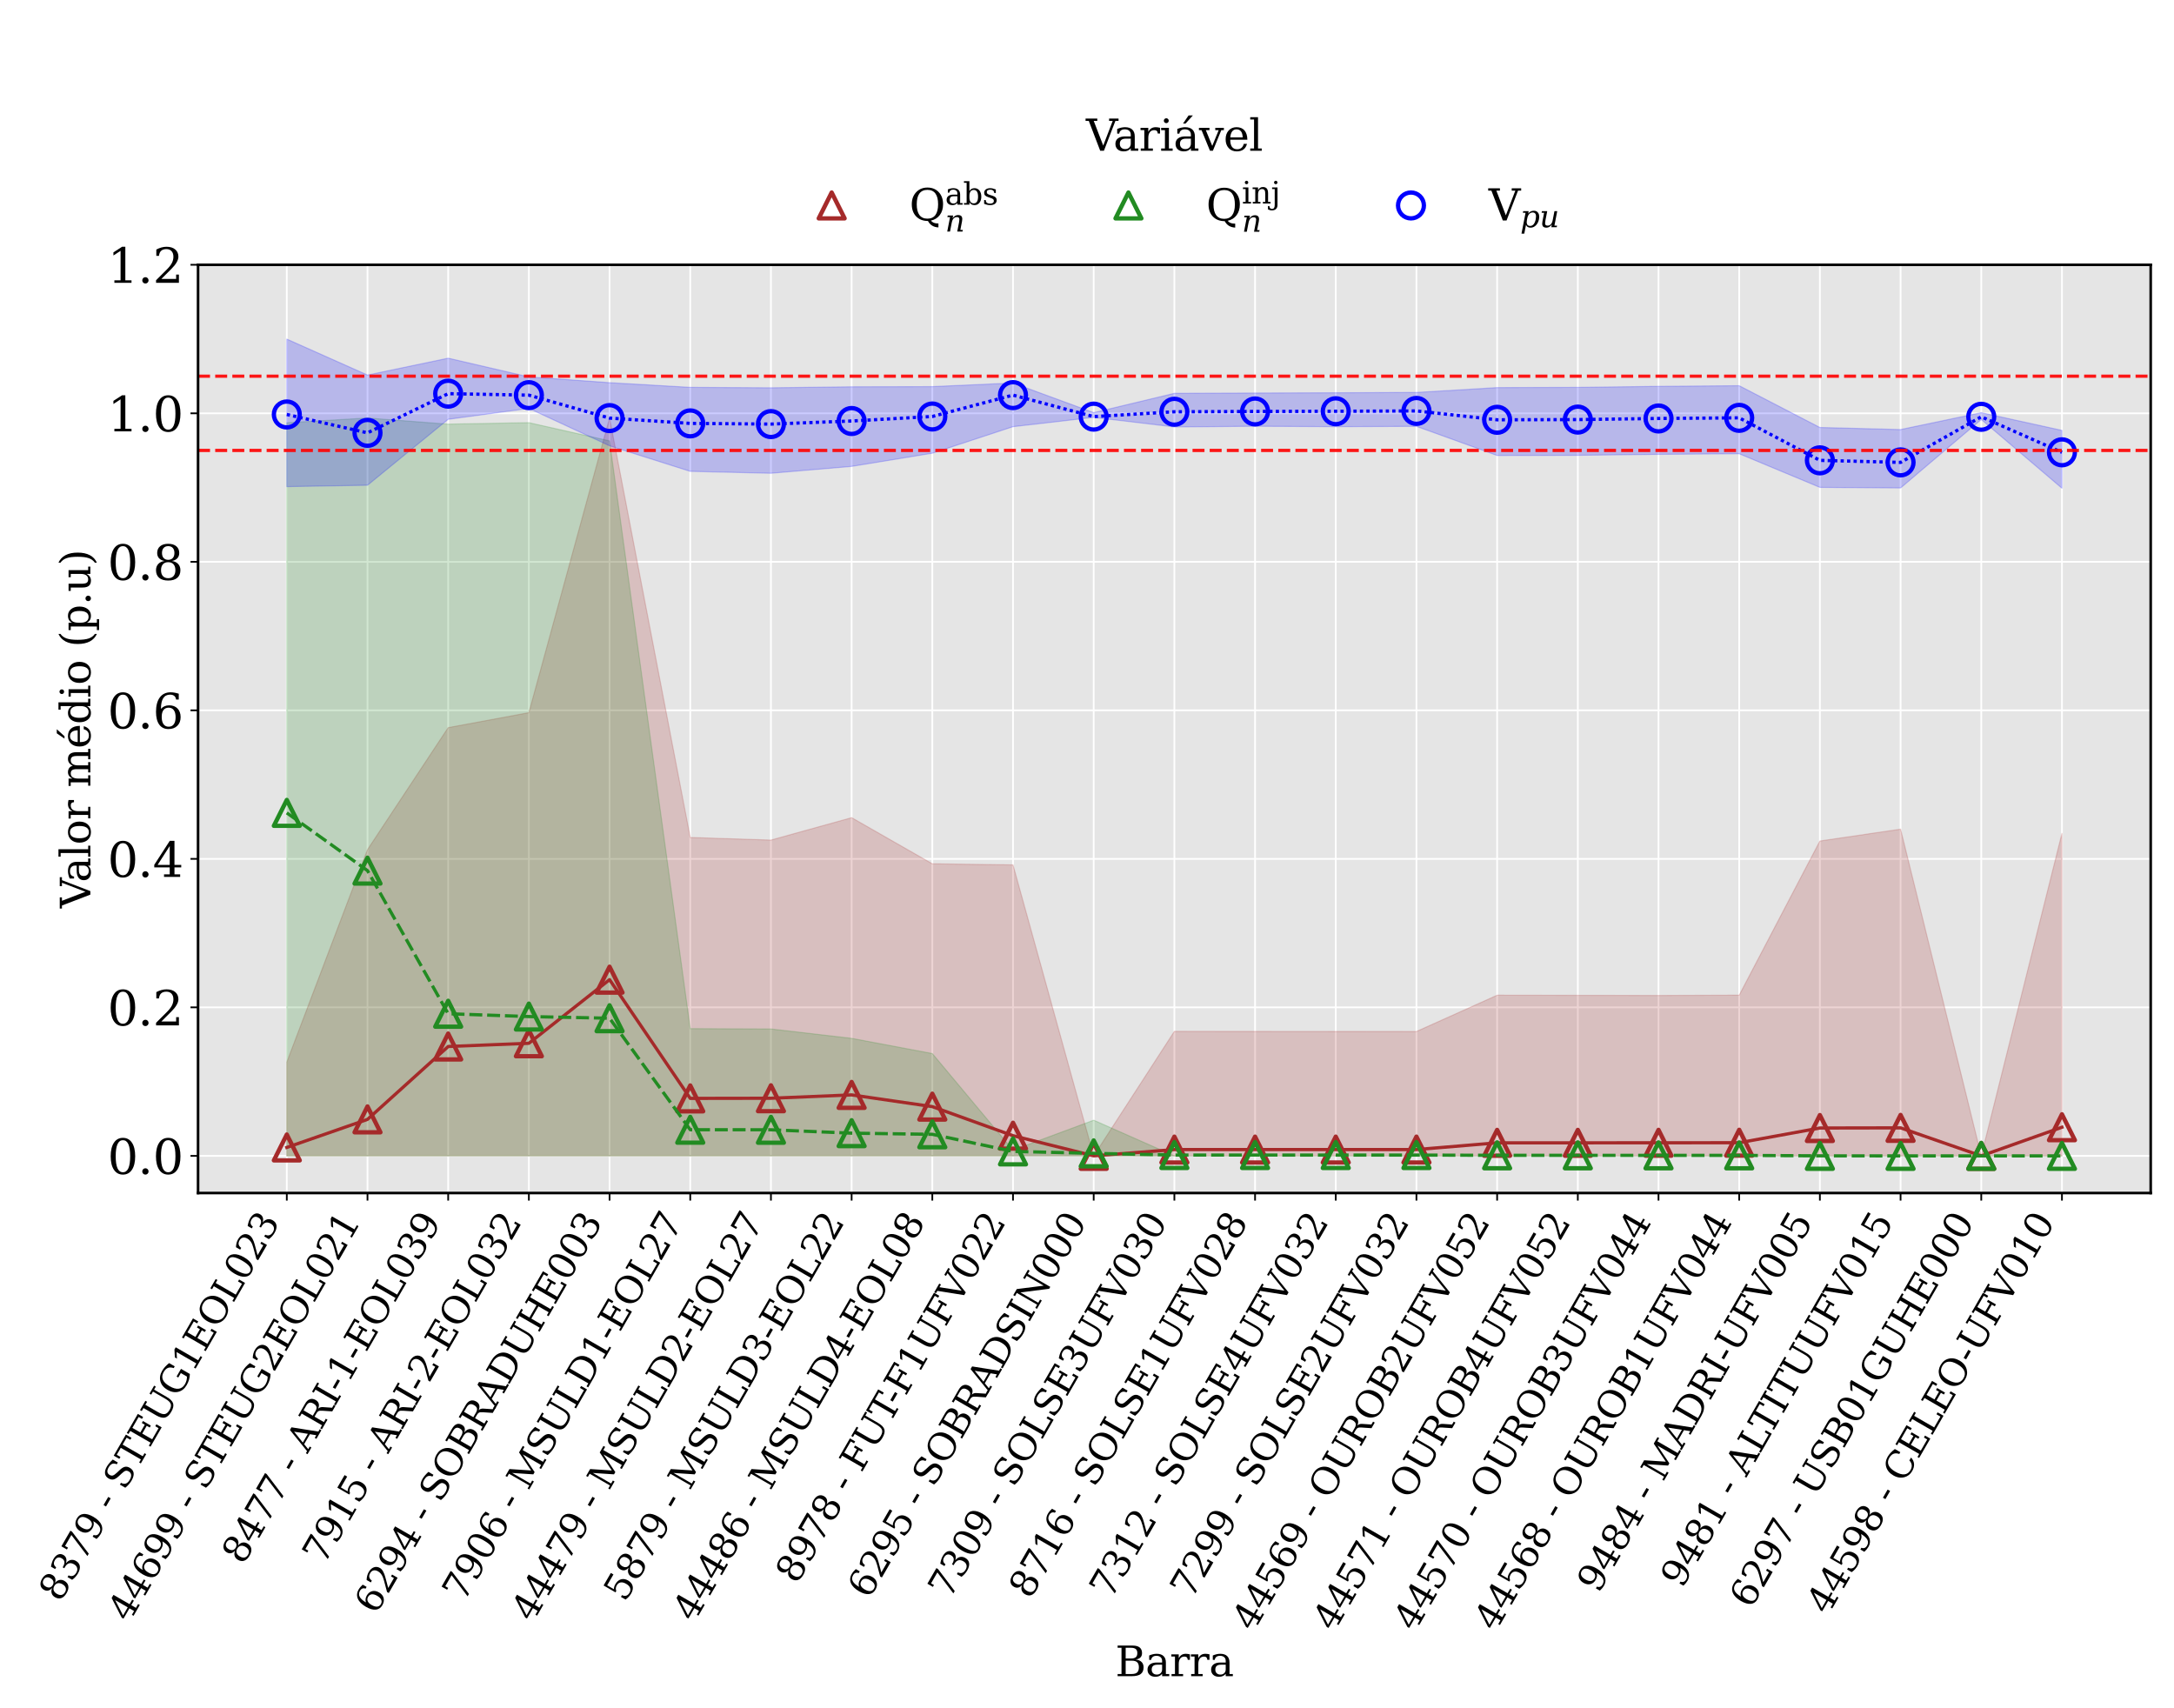 <?xml version="1.0" encoding="utf-8" standalone="no"?>
<!DOCTYPE svg PUBLIC "-//W3C//DTD SVG 1.1//EN"
  "http://www.w3.org/Graphics/SVG/1.1/DTD/svg11.dtd">
<svg xmlns:xlink="http://www.w3.org/1999/xlink" width="1008pt" height="792pt" viewBox="0 0 1008 792" xmlns="http://www.w3.org/2000/svg" version="1.1">
 <defs>
  <style type="text/css">*{stroke-linejoin: round; stroke-linecap: butt}</style>
 </defs>
 <g id="figure_1">
  <g id="patch_1">
   <path d="M 0 792 
L 1008 792 
L 1008 0 
L 0 0 
z
" style="fill: #ffffff"/>
  </g>
  <g id="axes_1">
   <g id="patch_2">
    <path d="M 91.827 553.117 
L 997.2 553.117 
L 997.2 122.768 
L 91.827 122.768 
z
" style="fill: #e5e5e5"/>
   </g>
   <g id="matplotlib.axis_1">
    <g id="xtick_1">
     <g id="line2d_1">
      <path d="M 132.981 553.117 
L 132.981 122.768 
" clip-path="url(#p712139c86e)" style="fill: none; stroke: #ffffff; stroke-width: 0.8; stroke-linecap: square"/>
     </g>
     <g id="line2d_2">
      <defs>
       <path id="mcf07d7705c" d="M 0 0 
L 0 3.5 
" style="stroke: #000000; stroke-width: 0.8"/>
      </defs>
      <g>
       <use xlink:href="#mcf07d7705c" x="132.981" y="553.117" style="stroke: #000000; stroke-width: 0.8"/>
      </g>
     </g>
     <g id="text_1">
      <!-- 8379 - STEUG1EOL023 -->
      <g transform="translate(27.908 743.264) rotate(-60) scale(0.17 -0.17)">
       <defs>
        <path id="DejaVuSerif-38" d="M 2981 1275 
Q 2981 1775 2732 2051 
Q 2484 2328 2034 2328 
Q 1584 2328 1336 2051 
Q 1088 1775 1088 1275 
Q 1088 772 1336 495 
Q 1584 219 2034 219 
Q 2484 219 2732 495 
Q 2981 772 2981 1275 
z
M 2853 3541 
Q 2853 3966 2637 4203 
Q 2422 4441 2034 4441 
Q 1650 4441 1433 4203 
Q 1216 3966 1216 3541 
Q 1216 3113 1433 2875 
Q 1650 2638 2034 2638 
Q 2422 2638 2637 2875 
Q 2853 3113 2853 3541 
z
M 2516 2484 
Q 3047 2413 3344 2092 
Q 3641 1772 3641 1275 
Q 3641 619 3225 264 
Q 2809 -91 2034 -91 
Q 1263 -91 845 264 
Q 428 619 428 1275 
Q 428 1772 725 2092 
Q 1022 2413 1556 2484 
Q 1084 2569 832 2842 
Q 581 3116 581 3541 
Q 581 4103 968 4426 
Q 1356 4750 2034 4750 
Q 2713 4750 3100 4426 
Q 3488 4103 3488 3541 
Q 3488 3116 3236 2842 
Q 2984 2569 2516 2484 
z
" transform="scale(0.016)"/>
        <path id="DejaVuSerif-33" d="M 622 4469 
Q 988 4606 1323 4678 
Q 1659 4750 1953 4750 
Q 2638 4750 3022 4454 
Q 3406 4159 3406 3634 
Q 3406 3213 3140 2930 
Q 2875 2647 2388 2547 
Q 2963 2466 3280 2130 
Q 3597 1794 3597 1259 
Q 3597 606 3158 257 
Q 2719 -91 1894 -91 
Q 1528 -91 1179 -12 
Q 831 66 488 225 
L 488 1131 
L 838 1131 
Q 869 681 1141 450 
Q 1413 219 1906 219 
Q 2384 219 2661 495 
Q 2938 772 2938 1253 
Q 2938 1803 2653 2086 
Q 2369 2369 1819 2369 
L 1522 2369 
L 1522 2688 
L 1678 2688 
Q 2225 2688 2498 2914 
Q 2772 3141 2772 3597 
Q 2772 4006 2547 4223 
Q 2322 4441 1900 4441 
Q 1478 4441 1245 4241 
Q 1013 4041 972 3647 
L 622 3647 
L 622 4469 
z
" transform="scale(0.016)"/>
        <path id="DejaVuSerif-37" d="M 3609 4347 
L 1784 0 
L 1319 0 
L 3059 4153 
L 903 4153 
L 903 3578 
L 538 3578 
L 538 4666 
L 3609 4666 
L 3609 4347 
z
" transform="scale(0.016)"/>
        <path id="DejaVuSerif-39" d="M 2994 2091 
Q 2784 1856 2512 1740 
Q 2241 1625 1900 1625 
Q 1206 1625 804 2044 
Q 403 2463 403 3188 
Q 403 3897 839 4323 
Q 1275 4750 2003 4750 
Q 2794 4750 3217 4161 
Q 3641 3572 3641 2478 
Q 3641 1253 3137 581 
Q 2634 -91 1722 -91 
Q 1475 -91 1203 -44 
Q 931 3 647 97 
L 647 872 
L 997 872 
Q 1038 556 1241 387 
Q 1444 219 1784 219 
Q 2391 219 2687 676 
Q 2984 1134 2994 2091 
z
M 1978 4441 
Q 1534 4441 1298 4117 
Q 1063 3794 1063 3188 
Q 1063 2581 1298 2256 
Q 1534 1931 1978 1931 
Q 2422 1931 2658 2245 
Q 2894 2559 2894 3150 
Q 2894 3772 2656 4106 
Q 2419 4441 1978 4441 
z
" transform="scale(0.016)"/>
        <path id="DejaVuSerif-20" transform="scale(0.016)"/>
        <path id="DejaVuSerif-2d" d="M 281 1959 
L 1881 1959 
L 1881 1472 
L 281 1472 
L 281 1959 
z
" transform="scale(0.016)"/>
        <path id="DejaVuSerif-53" d="M 594 225 
L 594 1288 
L 953 1284 
Q 969 753 1261 498 
Q 1553 244 2150 244 
Q 2706 244 2998 464 
Q 3291 684 3291 1106 
Q 3291 1444 3114 1625 
Q 2938 1806 2369 1978 
L 1753 2163 
Q 1084 2366 811 2669 
Q 538 2972 538 3500 
Q 538 4094 959 4422 
Q 1381 4750 2144 4750 
Q 2469 4750 2856 4679 
Q 3244 4609 3681 4475 
L 3681 3481 
L 3328 3481 
Q 3275 3975 2998 4195 
Q 2722 4416 2156 4416 
Q 1663 4416 1405 4214 
Q 1147 4013 1147 3628 
Q 1147 3294 1340 3103 
Q 1534 2913 2163 2725 
L 2741 2553 
Q 3375 2363 3645 2067 
Q 3916 1772 3916 1275 
Q 3916 597 3481 253 
Q 3047 -91 2188 -91 
Q 1803 -91 1404 -12 
Q 1006 66 594 225 
z
" transform="scale(0.016)"/>
        <path id="DejaVuSerif-54" d="M 1222 0 
L 1222 331 
L 1819 331 
L 1819 4294 
L 447 4294 
L 447 3566 
L 63 3566 
L 63 4666 
L 4206 4666 
L 4206 3566 
L 3822 3566 
L 3822 4294 
L 2450 4294 
L 2450 331 
L 3047 331 
L 3047 0 
L 1222 0 
z
" transform="scale(0.016)"/>
        <path id="DejaVuSerif-45" d="M 353 0 
L 353 331 
L 947 331 
L 947 4331 
L 353 4331 
L 353 4666 
L 4109 4666 
L 4109 3628 
L 3725 3628 
L 3725 4281 
L 1581 4281 
L 1581 2719 
L 3109 2719 
L 3109 3303 
L 3494 3303 
L 3494 1753 
L 3109 1753 
L 3109 2338 
L 1581 2338 
L 1581 384 
L 3775 384 
L 3775 1038 
L 4159 1038 
L 4159 0 
L 353 0 
z
" transform="scale(0.016)"/>
        <path id="DejaVuSerif-55" d="M 897 4331 
L 300 4331 
L 300 4666 
L 2125 4666 
L 2125 4331 
L 1528 4331 
L 1528 1919 
Q 1528 1025 1820 672 
Q 2113 319 2828 319 
Q 3544 319 3836 672 
Q 4128 1025 4128 1919 
L 4128 4331 
L 3531 4331 
L 3531 4666 
L 5106 4666 
L 5106 4331 
L 4513 4331 
L 4513 1856 
Q 4513 791 4103 350 
Q 3694 -91 2713 -91 
Q 1731 -91 1314 353 
Q 897 797 897 1856 
L 897 4331 
z
" transform="scale(0.016)"/>
        <path id="DejaVuSerif-47" d="M 4097 3272 
Q 3988 3856 3641 4136 
Q 3294 4416 2675 4416 
Q 1869 4416 1472 3897 
Q 1075 3378 1075 2328 
Q 1075 1300 1484 772 
Q 1894 244 2688 244 
Q 3041 244 3362 331 
Q 3684 419 3975 594 
L 3975 1797 
L 3097 1797 
L 3097 2131 
L 4609 2131 
L 4609 391 
Q 4194 150 3714 29 
Q 3234 -91 2688 -91 
Q 1631 -91 995 570 
Q 359 1231 359 2328 
Q 359 3434 996 4092 
Q 1634 4750 2713 4750 
Q 3113 4750 3539 4658 
Q 3966 4566 4447 4378 
L 4447 3272 
L 4097 3272 
z
" transform="scale(0.016)"/>
        <path id="DejaVuSerif-31" d="M 909 0 
L 909 331 
L 1722 331 
L 1722 4213 
L 781 3603 
L 781 4013 
L 1919 4750 
L 2350 4750 
L 2350 331 
L 3163 331 
L 3163 0 
L 909 0 
z
" transform="scale(0.016)"/>
        <path id="DejaVuSerif-4f" d="M 2625 244 
Q 3391 244 3781 770 
Q 4172 1297 4172 2328 
Q 4172 3363 3781 3889 
Q 3391 4416 2625 4416 
Q 1856 4416 1465 3889 
Q 1075 3363 1075 2328 
Q 1075 1297 1465 770 
Q 1856 244 2625 244 
z
M 2625 -91 
Q 2150 -91 1751 65 
Q 1353 222 1050 525 
Q 700 875 529 1319 
Q 359 1763 359 2328 
Q 359 2894 529 3339 
Q 700 3784 1050 4134 
Q 1356 4441 1750 4595 
Q 2144 4750 2625 4750 
Q 3641 4750 4266 4084 
Q 4891 3419 4891 2328 
Q 4891 1769 4719 1320 
Q 4547 872 4197 525 
Q 3891 219 3497 64 
Q 3103 -91 2625 -91 
z
" transform="scale(0.016)"/>
        <path id="DejaVuSerif-4c" d="M 353 0 
L 353 331 
L 947 331 
L 947 4331 
L 353 4331 
L 353 4666 
L 2175 4666 
L 2175 4331 
L 1581 4331 
L 1581 384 
L 3713 384 
L 3713 1166 
L 4097 1166 
L 4097 0 
L 353 0 
z
" transform="scale(0.016)"/>
        <path id="DejaVuSerif-30" d="M 2034 219 
Q 2513 219 2750 744 
Q 2988 1269 2988 2328 
Q 2988 3391 2750 3916 
Q 2513 4441 2034 4441 
Q 1556 4441 1318 3916 
Q 1081 3391 1081 2328 
Q 1081 1269 1318 744 
Q 1556 219 2034 219 
z
M 2034 -91 
Q 1275 -91 848 546 
Q 422 1184 422 2328 
Q 422 3475 848 4112 
Q 1275 4750 2034 4750 
Q 2797 4750 3222 4112 
Q 3647 3475 3647 2328 
Q 3647 1184 3222 546 
Q 2797 -91 2034 -91 
z
" transform="scale(0.016)"/>
        <path id="DejaVuSerif-32" d="M 819 3553 
L 469 3553 
L 469 4384 
Q 803 4563 1142 4656 
Q 1481 4750 1806 4750 
Q 2534 4750 2956 4397 
Q 3378 4044 3378 3438 
Q 3378 2753 2422 1800 
Q 2347 1728 2309 1691 
L 1131 513 
L 3078 513 
L 3078 1088 
L 3444 1088 
L 3444 0 
L 434 0 
L 434 341 
L 1850 1753 
Q 2319 2222 2519 2614 
Q 2719 3006 2719 3438 
Q 2719 3909 2473 4175 
Q 2228 4441 1797 4441 
Q 1350 4441 1106 4219 
Q 863 3997 819 3553 
z
" transform="scale(0.016)"/>
       </defs>
       <use xlink:href="#DejaVuSerif-38"/>
       <use xlink:href="#DejaVuSerif-33" x="63.623"/>
       <use xlink:href="#DejaVuSerif-37" x="127.246"/>
       <use xlink:href="#DejaVuSerif-39" x="190.869"/>
       <use xlink:href="#DejaVuSerif-20" x="254.492"/>
       <use xlink:href="#DejaVuSerif-2d" x="286.279"/>
       <use xlink:href="#DejaVuSerif-20" x="320.068"/>
       <use xlink:href="#DejaVuSerif-53" x="351.855"/>
       <use xlink:href="#DejaVuSerif-54" x="420.361"/>
       <use xlink:href="#DejaVuSerif-45" x="487.061"/>
       <use xlink:href="#DejaVuSerif-55" x="560.059"/>
       <use xlink:href="#DejaVuSerif-47" x="644.336"/>
       <use xlink:href="#DejaVuSerif-31" x="724.219"/>
       <use xlink:href="#DejaVuSerif-45" x="787.842"/>
       <use xlink:href="#DejaVuSerif-4f" x="860.84"/>
       <use xlink:href="#DejaVuSerif-4c" x="942.822"/>
       <use xlink:href="#DejaVuSerif-30" x="1009.229"/>
       <use xlink:href="#DejaVuSerif-32" x="1072.852"/>
       <use xlink:href="#DejaVuSerif-33" x="1136.475"/>
      </g>
     </g>
    </g>
    <g id="xtick_2">
     <g id="line2d_3">
      <path d="M 170.393 553.117 
L 170.393 122.768 
" clip-path="url(#p712139c86e)" style="fill: none; stroke: #ffffff; stroke-width: 0.8; stroke-linecap: square"/>
     </g>
     <g id="line2d_4">
      <g>
       <use xlink:href="#mcf07d7705c" x="170.393" y="553.117" style="stroke: #000000; stroke-width: 0.8"/>
      </g>
     </g>
     <g id="text_2">
      <!-- 44699 - STEUG2EOL021 -->
      <g transform="translate(59.912 752.631) rotate(-60) scale(0.17 -0.17)">
       <defs>
        <path id="DejaVuSerif-34" d="M 2234 1581 
L 2234 4063 
L 641 1581 
L 2234 1581 
z
M 3609 0 
L 1484 0 
L 1484 331 
L 2234 331 
L 2234 1247 
L 197 1247 
L 197 1588 
L 2241 4750 
L 2859 4750 
L 2859 1581 
L 3750 1581 
L 3750 1247 
L 2859 1247 
L 2859 331 
L 3609 331 
L 3609 0 
z
" transform="scale(0.016)"/>
        <path id="DejaVuSerif-36" d="M 2094 219 
Q 2534 219 2771 542 
Q 3009 866 3009 1472 
Q 3009 2078 2771 2401 
Q 2534 2725 2094 2725 
Q 1647 2725 1412 2412 
Q 1178 2100 1178 1509 
Q 1178 888 1415 553 
Q 1653 219 2094 219 
z
M 1075 2569 
Q 1288 2803 1556 2918 
Q 1825 3034 2163 3034 
Q 2859 3034 3264 2615 
Q 3669 2197 3669 1472 
Q 3669 763 3233 336 
Q 2797 -91 2069 -91 
Q 1278 -91 853 498 
Q 428 1088 428 2181 
Q 428 3406 931 4078 
Q 1434 4750 2350 4750 
Q 2597 4750 2869 4703 
Q 3141 4656 3425 4563 
L 3425 3794 
L 3072 3794 
Q 3034 4109 2831 4275 
Q 2628 4441 2284 4441 
Q 1678 4441 1381 3981 
Q 1084 3522 1075 2569 
z
" transform="scale(0.016)"/>
       </defs>
       <use xlink:href="#DejaVuSerif-34"/>
       <use xlink:href="#DejaVuSerif-34" x="63.623"/>
       <use xlink:href="#DejaVuSerif-36" x="127.246"/>
       <use xlink:href="#DejaVuSerif-39" x="190.869"/>
       <use xlink:href="#DejaVuSerif-39" x="254.492"/>
       <use xlink:href="#DejaVuSerif-20" x="318.115"/>
       <use xlink:href="#DejaVuSerif-2d" x="349.902"/>
       <use xlink:href="#DejaVuSerif-20" x="383.691"/>
       <use xlink:href="#DejaVuSerif-53" x="415.479"/>
       <use xlink:href="#DejaVuSerif-54" x="483.984"/>
       <use xlink:href="#DejaVuSerif-45" x="550.684"/>
       <use xlink:href="#DejaVuSerif-55" x="623.682"/>
       <use xlink:href="#DejaVuSerif-47" x="707.959"/>
       <use xlink:href="#DejaVuSerif-32" x="787.842"/>
       <use xlink:href="#DejaVuSerif-45" x="851.465"/>
       <use xlink:href="#DejaVuSerif-4f" x="924.463"/>
       <use xlink:href="#DejaVuSerif-4c" x="1006.445"/>
       <use xlink:href="#DejaVuSerif-30" x="1072.852"/>
       <use xlink:href="#DejaVuSerif-32" x="1136.475"/>
       <use xlink:href="#DejaVuSerif-31" x="1200.098"/>
      </g>
     </g>
    </g>
    <g id="xtick_3">
     <g id="line2d_5">
      <path d="M 207.805 553.117 
L 207.805 122.768 
" clip-path="url(#p712139c86e)" style="fill: none; stroke: #ffffff; stroke-width: 0.8; stroke-linecap: square"/>
     </g>
     <g id="line2d_6">
      <g>
       <use xlink:href="#mcf07d7705c" x="207.805" y="553.117" style="stroke: #000000; stroke-width: 0.8"/>
      </g>
     </g>
     <g id="text_3">
      <!-- 8477 - ARI-1-EOL039 -->
      <g transform="translate(112.742 725.926) rotate(-60) scale(0.17 -0.17)">
       <defs>
        <path id="DejaVuSerif-41" d="M 1281 1691 
L 2994 1691 
L 2138 3909 
L 1281 1691 
z
M -38 0 
L -38 331 
L 372 331 
L 2034 4666 
L 2559 4666 
L 4225 331 
L 4684 331 
L 4684 0 
L 2988 0 
L 2988 331 
L 3506 331 
L 3116 1356 
L 1153 1356 
L 763 331 
L 1275 331 
L 1275 0 
L -38 0 
z
" transform="scale(0.016)"/>
        <path id="DejaVuSerif-52" d="M 3066 2316 
Q 3284 2256 3442 2114 
Q 3600 1972 3725 1716 
L 4403 331 
L 4972 331 
L 4972 0 
L 3872 0 
L 3144 1484 
Q 2934 1916 2759 2042 
Q 2584 2169 2278 2169 
L 1581 2169 
L 1581 331 
L 2241 331 
L 2241 0 
L 353 0 
L 353 331 
L 947 331 
L 947 4331 
L 353 4331 
L 353 4666 
L 2719 4666 
Q 3400 4666 3770 4341 
Q 4141 4016 4141 3419 
Q 4141 2938 3870 2661 
Q 3600 2384 3066 2316 
z
M 1581 2503 
L 2503 2503 
Q 2975 2503 3200 2726 
Q 3425 2950 3425 3419 
Q 3425 3888 3200 4109 
Q 2975 4331 2503 4331 
L 1581 4331 
L 1581 2503 
z
" transform="scale(0.016)"/>
        <path id="DejaVuSerif-49" d="M 1581 331 
L 2175 331 
L 2175 0 
L 353 0 
L 353 331 
L 947 331 
L 947 4331 
L 353 4331 
L 353 4666 
L 2175 4666 
L 2175 4331 
L 1581 4331 
L 1581 331 
z
" transform="scale(0.016)"/>
       </defs>
       <use xlink:href="#DejaVuSerif-38"/>
       <use xlink:href="#DejaVuSerif-34" x="63.623"/>
       <use xlink:href="#DejaVuSerif-37" x="127.246"/>
       <use xlink:href="#DejaVuSerif-37" x="190.869"/>
       <use xlink:href="#DejaVuSerif-20" x="254.492"/>
       <use xlink:href="#DejaVuSerif-2d" x="286.279"/>
       <use xlink:href="#DejaVuSerif-20" x="320.068"/>
       <use xlink:href="#DejaVuSerif-41" x="351.855"/>
       <use xlink:href="#DejaVuSerif-52" x="424.072"/>
       <use xlink:href="#DejaVuSerif-49" x="499.365"/>
       <use xlink:href="#DejaVuSerif-2d" x="538.867"/>
       <use xlink:href="#DejaVuSerif-31" x="572.656"/>
       <use xlink:href="#DejaVuSerif-2d" x="636.279"/>
       <use xlink:href="#DejaVuSerif-45" x="670.068"/>
       <use xlink:href="#DejaVuSerif-4f" x="743.066"/>
       <use xlink:href="#DejaVuSerif-4c" x="825.049"/>
       <use xlink:href="#DejaVuSerif-30" x="891.455"/>
       <use xlink:href="#DejaVuSerif-33" x="955.078"/>
       <use xlink:href="#DejaVuSerif-39" x="1018.701"/>
      </g>
     </g>
    </g>
    <g id="xtick_4">
     <g id="line2d_7">
      <path d="M 245.217 553.117 
L 245.217 122.768 
" clip-path="url(#p712139c86e)" style="fill: none; stroke: #ffffff; stroke-width: 0.8; stroke-linecap: square"/>
     </g>
     <g id="line2d_8">
      <g>
       <use xlink:href="#mcf07d7705c" x="245.217" y="553.117" style="stroke: #000000; stroke-width: 0.8"/>
      </g>
     </g>
     <g id="text_4">
      <!-- 7915 - ARI-2-EOL032 -->
      <g transform="translate(150.155 725.926) rotate(-60) scale(0.17 -0.17)">
       <defs>
        <path id="DejaVuSerif-35" d="M 3219 4666 
L 3219 4153 
L 1081 4153 
L 1081 2816 
Q 1244 2928 1461 2984 
Q 1678 3041 1947 3041 
Q 2703 3041 3140 2622 
Q 3578 2203 3578 1478 
Q 3578 738 3136 323 
Q 2694 -91 1894 -91 
Q 1572 -91 1234 -12 
Q 897 66 544 225 
L 544 1131 
L 897 1131 
Q 925 688 1179 453 
Q 1434 219 1894 219 
Q 2388 219 2653 544 
Q 2919 869 2919 1478 
Q 2919 2084 2655 2407 
Q 2391 2731 1894 2731 
Q 1613 2731 1398 2631 
Q 1184 2531 1019 2322 
L 750 2322 
L 750 4666 
L 3219 4666 
z
" transform="scale(0.016)"/>
       </defs>
       <use xlink:href="#DejaVuSerif-37"/>
       <use xlink:href="#DejaVuSerif-39" x="63.623"/>
       <use xlink:href="#DejaVuSerif-31" x="127.246"/>
       <use xlink:href="#DejaVuSerif-35" x="190.869"/>
       <use xlink:href="#DejaVuSerif-20" x="254.492"/>
       <use xlink:href="#DejaVuSerif-2d" x="286.279"/>
       <use xlink:href="#DejaVuSerif-20" x="320.068"/>
       <use xlink:href="#DejaVuSerif-41" x="351.855"/>
       <use xlink:href="#DejaVuSerif-52" x="424.072"/>
       <use xlink:href="#DejaVuSerif-49" x="499.365"/>
       <use xlink:href="#DejaVuSerif-2d" x="538.867"/>
       <use xlink:href="#DejaVuSerif-32" x="572.656"/>
       <use xlink:href="#DejaVuSerif-2d" x="636.279"/>
       <use xlink:href="#DejaVuSerif-45" x="670.068"/>
       <use xlink:href="#DejaVuSerif-4f" x="743.066"/>
       <use xlink:href="#DejaVuSerif-4c" x="825.049"/>
       <use xlink:href="#DejaVuSerif-30" x="891.455"/>
       <use xlink:href="#DejaVuSerif-33" x="955.078"/>
       <use xlink:href="#DejaVuSerif-32" x="1018.701"/>
      </g>
     </g>
    </g>
    <g id="xtick_5">
     <g id="line2d_9">
      <path d="M 282.629 553.117 
L 282.629 122.768 
" clip-path="url(#p712139c86e)" style="fill: none; stroke: #ffffff; stroke-width: 0.8; stroke-linecap: square"/>
     </g>
     <g id="line2d_10">
      <g>
       <use xlink:href="#mcf07d7705c" x="282.629" y="553.117" style="stroke: #000000; stroke-width: 0.8"/>
      </g>
     </g>
     <g id="text_5">
      <!-- 6294 - SOBRADUHE003 -->
      <g transform="translate(174.263 748.968) rotate(-60) scale(0.17 -0.17)">
       <defs>
        <path id="DejaVuSerif-42" d="M 1581 331 
L 2516 331 
Q 3078 331 3337 575 
Q 3597 819 3597 1350 
Q 3597 1878 3339 2120 
Q 3081 2363 2516 2363 
L 1581 2363 
L 1581 331 
z
M 1581 2694 
L 2375 2694 
Q 2888 2694 3123 2891 
Q 3359 3088 3359 3513 
Q 3359 3941 3123 4136 
Q 2888 4331 2375 4331 
L 1581 4331 
L 1581 2694 
z
M 353 0 
L 353 331 
L 947 331 
L 947 4331 
L 353 4331 
L 353 4666 
L 2656 4666 
Q 3363 4666 3720 4377 
Q 4078 4088 4078 3513 
Q 4078 3097 3829 2850 
Q 3581 2603 3103 2547 
Q 3697 2472 4005 2167 
Q 4313 1863 4313 1350 
Q 4313 656 3875 328 
Q 3438 0 2509 0 
L 353 0 
z
" transform="scale(0.016)"/>
        <path id="DejaVuSerif-44" d="M 1581 331 
L 2163 331 
Q 3072 331 3558 850 
Q 4044 1369 4044 2338 
Q 4044 3306 3559 3818 
Q 3075 4331 2163 4331 
L 1581 4331 
L 1581 331 
z
M 353 0 
L 353 331 
L 947 331 
L 947 4331 
L 353 4331 
L 353 4666 
L 2209 4666 
Q 3416 4666 4089 4050 
Q 4763 3434 4763 2338 
Q 4763 1238 4088 619 
Q 3413 0 2209 0 
L 353 0 
z
" transform="scale(0.016)"/>
        <path id="DejaVuSerif-48" d="M 353 0 
L 353 331 
L 947 331 
L 947 4331 
L 353 4331 
L 353 4666 
L 2175 4666 
L 2175 4331 
L 1581 4331 
L 1581 2719 
L 4000 2719 
L 4000 4331 
L 3406 4331 
L 3406 4666 
L 5228 4666 
L 5228 4331 
L 4634 4331 
L 4634 331 
L 5228 331 
L 5228 0 
L 3406 0 
L 3406 331 
L 4000 331 
L 4000 2338 
L 1581 2338 
L 1581 331 
L 2175 331 
L 2175 0 
L 353 0 
z
" transform="scale(0.016)"/>
       </defs>
       <use xlink:href="#DejaVuSerif-36"/>
       <use xlink:href="#DejaVuSerif-32" x="63.623"/>
       <use xlink:href="#DejaVuSerif-39" x="127.246"/>
       <use xlink:href="#DejaVuSerif-34" x="190.869"/>
       <use xlink:href="#DejaVuSerif-20" x="254.492"/>
       <use xlink:href="#DejaVuSerif-2d" x="286.279"/>
       <use xlink:href="#DejaVuSerif-20" x="320.068"/>
       <use xlink:href="#DejaVuSerif-53" x="351.855"/>
       <use xlink:href="#DejaVuSerif-4f" x="420.361"/>
       <use xlink:href="#DejaVuSerif-42" x="502.344"/>
       <use xlink:href="#DejaVuSerif-52" x="575.83"/>
       <use xlink:href="#DejaVuSerif-41" x="651.123"/>
       <use xlink:href="#DejaVuSerif-44" x="723.34"/>
       <use xlink:href="#DejaVuSerif-55" x="803.516"/>
       <use xlink:href="#DejaVuSerif-48" x="887.793"/>
       <use xlink:href="#DejaVuSerif-45" x="975"/>
       <use xlink:href="#DejaVuSerif-30" x="1047.998"/>
       <use xlink:href="#DejaVuSerif-30" x="1111.621"/>
       <use xlink:href="#DejaVuSerif-33" x="1175.244"/>
      </g>
     </g>
    </g>
    <g id="xtick_6">
     <g id="line2d_11">
      <path d="M 320.041 553.117 
L 320.041 122.768 
" clip-path="url(#p712139c86e)" style="fill: none; stroke: #ffffff; stroke-width: 0.8; stroke-linecap: square"/>
     </g>
     <g id="line2d_12">
      <g>
       <use xlink:href="#mcf07d7705c" x="320.041" y="553.117" style="stroke: #000000; stroke-width: 0.8"/>
      </g>
     </g>
     <g id="text_6">
      <!-- 7906 - MSULD1-EOL27 -->
      <g transform="translate(215.007 743.197) rotate(-60) scale(0.17 -0.17)">
       <defs>
        <path id="DejaVuSerif-4d" d="M 353 0 
L 353 331 
L 947 331 
L 947 4331 
L 319 4331 
L 319 4666 
L 1678 4666 
L 3316 1344 
L 4953 4666 
L 6228 4666 
L 6228 4331 
L 5606 4331 
L 5606 331 
L 6203 331 
L 6203 0 
L 4378 0 
L 4378 331 
L 4972 331 
L 4972 3938 
L 3372 684 
L 2931 684 
L 1331 3938 
L 1331 331 
L 1925 331 
L 1925 0 
L 353 0 
z
" transform="scale(0.016)"/>
       </defs>
       <use xlink:href="#DejaVuSerif-37"/>
       <use xlink:href="#DejaVuSerif-39" x="63.623"/>
       <use xlink:href="#DejaVuSerif-30" x="127.246"/>
       <use xlink:href="#DejaVuSerif-36" x="190.869"/>
       <use xlink:href="#DejaVuSerif-20" x="254.492"/>
       <use xlink:href="#DejaVuSerif-2d" x="286.279"/>
       <use xlink:href="#DejaVuSerif-20" x="320.068"/>
       <use xlink:href="#DejaVuSerif-4d" x="351.855"/>
       <use xlink:href="#DejaVuSerif-53" x="454.248"/>
       <use xlink:href="#DejaVuSerif-55" x="522.754"/>
       <use xlink:href="#DejaVuSerif-4c" x="607.031"/>
       <use xlink:href="#DejaVuSerif-44" x="673.438"/>
       <use xlink:href="#DejaVuSerif-31" x="753.613"/>
       <use xlink:href="#DejaVuSerif-2d" x="817.236"/>
       <use xlink:href="#DejaVuSerif-45" x="851.025"/>
       <use xlink:href="#DejaVuSerif-4f" x="924.023"/>
       <use xlink:href="#DejaVuSerif-4c" x="1006.006"/>
       <use xlink:href="#DejaVuSerif-32" x="1072.412"/>
       <use xlink:href="#DejaVuSerif-37" x="1136.035"/>
      </g>
     </g>
    </g>
    <g id="xtick_7">
     <g id="line2d_13">
      <path d="M 357.453 553.117 
L 357.453 122.768 
" clip-path="url(#p712139c86e)" style="fill: none; stroke: #ffffff; stroke-width: 0.8; stroke-linecap: square"/>
     </g>
     <g id="line2d_14">
      <g>
       <use xlink:href="#mcf07d7705c" x="357.453" y="553.117" style="stroke: #000000; stroke-width: 0.8"/>
      </g>
     </g>
     <g id="text_7">
      <!-- 44479 - MSULD2-EOL27 -->
      <g transform="translate(247.011 752.564) rotate(-60) scale(0.17 -0.17)">
       <use xlink:href="#DejaVuSerif-34"/>
       <use xlink:href="#DejaVuSerif-34" x="63.623"/>
       <use xlink:href="#DejaVuSerif-34" x="127.246"/>
       <use xlink:href="#DejaVuSerif-37" x="190.869"/>
       <use xlink:href="#DejaVuSerif-39" x="254.492"/>
       <use xlink:href="#DejaVuSerif-20" x="318.115"/>
       <use xlink:href="#DejaVuSerif-2d" x="349.902"/>
       <use xlink:href="#DejaVuSerif-20" x="383.691"/>
       <use xlink:href="#DejaVuSerif-4d" x="415.479"/>
       <use xlink:href="#DejaVuSerif-53" x="517.871"/>
       <use xlink:href="#DejaVuSerif-55" x="586.377"/>
       <use xlink:href="#DejaVuSerif-4c" x="670.654"/>
       <use xlink:href="#DejaVuSerif-44" x="737.061"/>
       <use xlink:href="#DejaVuSerif-32" x="817.236"/>
       <use xlink:href="#DejaVuSerif-2d" x="880.859"/>
       <use xlink:href="#DejaVuSerif-45" x="914.648"/>
       <use xlink:href="#DejaVuSerif-4f" x="987.646"/>
       <use xlink:href="#DejaVuSerif-4c" x="1069.629"/>
       <use xlink:href="#DejaVuSerif-32" x="1136.035"/>
       <use xlink:href="#DejaVuSerif-37" x="1199.658"/>
      </g>
     </g>
    </g>
    <g id="xtick_8">
     <g id="line2d_15">
      <path d="M 394.865 553.117 
L 394.865 122.768 
" clip-path="url(#p712139c86e)" style="fill: none; stroke: #ffffff; stroke-width: 0.8; stroke-linecap: square"/>
     </g>
     <g id="line2d_16">
      <g>
       <use xlink:href="#mcf07d7705c" x="394.865" y="553.117" style="stroke: #000000; stroke-width: 0.8"/>
      </g>
     </g>
     <g id="text_8">
      <!-- 5879 - MSULD3-EOL22 -->
      <g transform="translate(289.831 743.197) rotate(-60) scale(0.17 -0.17)">
       <use xlink:href="#DejaVuSerif-35"/>
       <use xlink:href="#DejaVuSerif-38" x="63.623"/>
       <use xlink:href="#DejaVuSerif-37" x="127.246"/>
       <use xlink:href="#DejaVuSerif-39" x="190.869"/>
       <use xlink:href="#DejaVuSerif-20" x="254.492"/>
       <use xlink:href="#DejaVuSerif-2d" x="286.279"/>
       <use xlink:href="#DejaVuSerif-20" x="320.068"/>
       <use xlink:href="#DejaVuSerif-4d" x="351.855"/>
       <use xlink:href="#DejaVuSerif-53" x="454.248"/>
       <use xlink:href="#DejaVuSerif-55" x="522.754"/>
       <use xlink:href="#DejaVuSerif-4c" x="607.031"/>
       <use xlink:href="#DejaVuSerif-44" x="673.438"/>
       <use xlink:href="#DejaVuSerif-33" x="753.613"/>
       <use xlink:href="#DejaVuSerif-2d" x="817.236"/>
       <use xlink:href="#DejaVuSerif-45" x="851.025"/>
       <use xlink:href="#DejaVuSerif-4f" x="924.023"/>
       <use xlink:href="#DejaVuSerif-4c" x="1006.006"/>
       <use xlink:href="#DejaVuSerif-32" x="1072.412"/>
       <use xlink:href="#DejaVuSerif-32" x="1136.035"/>
      </g>
     </g>
    </g>
    <g id="xtick_9">
     <g id="line2d_17">
      <path d="M 432.277 553.117 
L 432.277 122.768 
" clip-path="url(#p712139c86e)" style="fill: none; stroke: #ffffff; stroke-width: 0.8; stroke-linecap: square"/>
     </g>
     <g id="line2d_18">
      <g>
       <use xlink:href="#mcf07d7705c" x="432.277" y="553.117" style="stroke: #000000; stroke-width: 0.8"/>
      </g>
     </g>
     <g id="text_9">
      <!-- 44486 - MSULD4-EOL08 -->
      <g transform="translate(321.835 752.564) rotate(-60) scale(0.17 -0.17)">
       <use xlink:href="#DejaVuSerif-34"/>
       <use xlink:href="#DejaVuSerif-34" x="63.623"/>
       <use xlink:href="#DejaVuSerif-34" x="127.246"/>
       <use xlink:href="#DejaVuSerif-38" x="190.869"/>
       <use xlink:href="#DejaVuSerif-36" x="254.492"/>
       <use xlink:href="#DejaVuSerif-20" x="318.115"/>
       <use xlink:href="#DejaVuSerif-2d" x="349.902"/>
       <use xlink:href="#DejaVuSerif-20" x="383.691"/>
       <use xlink:href="#DejaVuSerif-4d" x="415.479"/>
       <use xlink:href="#DejaVuSerif-53" x="517.871"/>
       <use xlink:href="#DejaVuSerif-55" x="586.377"/>
       <use xlink:href="#DejaVuSerif-4c" x="670.654"/>
       <use xlink:href="#DejaVuSerif-44" x="737.061"/>
       <use xlink:href="#DejaVuSerif-34" x="817.236"/>
       <use xlink:href="#DejaVuSerif-2d" x="880.859"/>
       <use xlink:href="#DejaVuSerif-45" x="914.648"/>
       <use xlink:href="#DejaVuSerif-4f" x="987.646"/>
       <use xlink:href="#DejaVuSerif-4c" x="1069.629"/>
       <use xlink:href="#DejaVuSerif-30" x="1136.035"/>
       <use xlink:href="#DejaVuSerif-38" x="1199.658"/>
      </g>
     </g>
    </g>
    <g id="xtick_10">
     <g id="line2d_19">
      <path d="M 469.689 553.117 
L 469.689 122.768 
" clip-path="url(#p712139c86e)" style="fill: none; stroke: #ffffff; stroke-width: 0.8; stroke-linecap: square"/>
     </g>
     <g id="line2d_20">
      <g>
       <use xlink:href="#mcf07d7705c" x="469.689" y="553.117" style="stroke: #000000; stroke-width: 0.8"/>
      </g>
     </g>
     <g id="text_10">
      <!-- 8978 - FUT-F1UFV022 -->
      <g transform="translate(369.478 734.844) rotate(-60) scale(0.17 -0.17)">
       <defs>
        <path id="DejaVuSerif-46" d="M 353 0 
L 353 331 
L 947 331 
L 947 4331 
L 353 4331 
L 353 4666 
L 4172 4666 
L 4172 3628 
L 3788 3628 
L 3788 4281 
L 1581 4281 
L 1581 2719 
L 3175 2719 
L 3175 3303 
L 3559 3303 
L 3559 1753 
L 3175 1753 
L 3175 2338 
L 1581 2338 
L 1581 331 
L 2328 331 
L 2328 0 
L 353 0 
z
" transform="scale(0.016)"/>
        <path id="DejaVuSerif-56" d="M 1119 4331 
L 2497 750 
L 3872 4331 
L 3347 4331 
L 3347 4666 
L 4716 4666 
L 4716 4331 
L 4263 4331 
L 2597 0 
L 2059 0 
L 403 4331 
L -63 4331 
L -63 4666 
L 1638 4666 
L 1638 4331 
L 1119 4331 
z
" transform="scale(0.016)"/>
       </defs>
       <use xlink:href="#DejaVuSerif-38"/>
       <use xlink:href="#DejaVuSerif-39" x="63.623"/>
       <use xlink:href="#DejaVuSerif-37" x="127.246"/>
       <use xlink:href="#DejaVuSerif-38" x="190.869"/>
       <use xlink:href="#DejaVuSerif-20" x="254.492"/>
       <use xlink:href="#DejaVuSerif-2d" x="286.279"/>
       <use xlink:href="#DejaVuSerif-20" x="320.068"/>
       <use xlink:href="#DejaVuSerif-46" x="351.855"/>
       <use xlink:href="#DejaVuSerif-55" x="421.24"/>
       <use xlink:href="#DejaVuSerif-54" x="505.518"/>
       <use xlink:href="#DejaVuSerif-2d" x="559.342"/>
       <use xlink:href="#DejaVuSerif-46" x="593.131"/>
       <use xlink:href="#DejaVuSerif-31" x="662.516"/>
       <use xlink:href="#DejaVuSerif-55" x="726.139"/>
       <use xlink:href="#DejaVuSerif-46" x="810.416"/>
       <use xlink:href="#DejaVuSerif-56" x="879.801"/>
       <use xlink:href="#DejaVuSerif-30" x="952.018"/>
       <use xlink:href="#DejaVuSerif-32" x="1015.641"/>
       <use xlink:href="#DejaVuSerif-32" x="1079.264"/>
      </g>
     </g>
    </g>
    <g id="xtick_11">
     <g id="line2d_21">
      <path d="M 507.102 553.117 
L 507.102 122.768 
" clip-path="url(#p712139c86e)" style="fill: none; stroke: #ffffff; stroke-width: 0.8; stroke-linecap: square"/>
     </g>
     <g id="line2d_22">
      <g>
       <use xlink:href="#mcf07d7705c" x="507.102" y="553.117" style="stroke: #000000; stroke-width: 0.8"/>
      </g>
     </g>
     <g id="text_11">
      <!-- 6295 - SOBRADSIN000 -->
      <g transform="translate(402.899 741.757) rotate(-60) scale(0.17 -0.17)">
       <defs>
        <path id="DejaVuSerif-4e" d="M 313 0 
L 313 331 
L 941 331 
L 941 4331 
L 313 4331 
L 313 4666 
L 1509 4666 
L 4306 984 
L 4306 4331 
L 3681 4331 
L 3681 4666 
L 5319 4666 
L 5319 4331 
L 4691 4331 
L 4691 -91 
L 4313 -91 
L 1325 3841 
L 1325 331 
L 1953 331 
L 1953 0 
L 313 0 
z
" transform="scale(0.016)"/>
       </defs>
       <use xlink:href="#DejaVuSerif-36"/>
       <use xlink:href="#DejaVuSerif-32" x="63.623"/>
       <use xlink:href="#DejaVuSerif-39" x="127.246"/>
       <use xlink:href="#DejaVuSerif-35" x="190.869"/>
       <use xlink:href="#DejaVuSerif-20" x="254.492"/>
       <use xlink:href="#DejaVuSerif-2d" x="286.279"/>
       <use xlink:href="#DejaVuSerif-20" x="320.068"/>
       <use xlink:href="#DejaVuSerif-53" x="351.855"/>
       <use xlink:href="#DejaVuSerif-4f" x="420.361"/>
       <use xlink:href="#DejaVuSerif-42" x="502.344"/>
       <use xlink:href="#DejaVuSerif-52" x="575.83"/>
       <use xlink:href="#DejaVuSerif-41" x="651.123"/>
       <use xlink:href="#DejaVuSerif-44" x="723.34"/>
       <use xlink:href="#DejaVuSerif-53" x="803.516"/>
       <use xlink:href="#DejaVuSerif-49" x="872.021"/>
       <use xlink:href="#DejaVuSerif-4e" x="911.523"/>
       <use xlink:href="#DejaVuSerif-30" x="999.023"/>
       <use xlink:href="#DejaVuSerif-30" x="1062.646"/>
       <use xlink:href="#DejaVuSerif-30" x="1126.27"/>
      </g>
     </g>
    </g>
    <g id="xtick_12">
     <g id="line2d_23">
      <path d="M 544.514 553.117 
L 544.514 122.768 
" clip-path="url(#p712139c86e)" style="fill: none; stroke: #ffffff; stroke-width: 0.8; stroke-linecap: square"/>
     </g>
     <g id="line2d_24">
      <g>
       <use xlink:href="#mcf07d7705c" x="544.514" y="553.117" style="stroke: #000000; stroke-width: 0.8"/>
      </g>
     </g>
     <g id="text_12">
      <!-- 7309 - SOLSE3UFV030 -->
      <g transform="translate(440.247 741.867) rotate(-60) scale(0.17 -0.17)">
       <use xlink:href="#DejaVuSerif-37"/>
       <use xlink:href="#DejaVuSerif-33" x="63.623"/>
       <use xlink:href="#DejaVuSerif-30" x="127.246"/>
       <use xlink:href="#DejaVuSerif-39" x="190.869"/>
       <use xlink:href="#DejaVuSerif-20" x="254.492"/>
       <use xlink:href="#DejaVuSerif-2d" x="286.279"/>
       <use xlink:href="#DejaVuSerif-20" x="320.068"/>
       <use xlink:href="#DejaVuSerif-53" x="351.855"/>
       <use xlink:href="#DejaVuSerif-4f" x="420.361"/>
       <use xlink:href="#DejaVuSerif-4c" x="502.344"/>
       <use xlink:href="#DejaVuSerif-53" x="568.75"/>
       <use xlink:href="#DejaVuSerif-45" x="637.256"/>
       <use xlink:href="#DejaVuSerif-33" x="710.254"/>
       <use xlink:href="#DejaVuSerif-55" x="773.877"/>
       <use xlink:href="#DejaVuSerif-46" x="858.154"/>
       <use xlink:href="#DejaVuSerif-56" x="927.539"/>
       <use xlink:href="#DejaVuSerif-30" x="999.756"/>
       <use xlink:href="#DejaVuSerif-33" x="1063.379"/>
       <use xlink:href="#DejaVuSerif-30" x="1127.002"/>
      </g>
     </g>
    </g>
    <g id="xtick_13">
     <g id="line2d_25">
      <path d="M 581.926 553.117 
L 581.926 122.768 
" clip-path="url(#p712139c86e)" style="fill: none; stroke: #ffffff; stroke-width: 0.8; stroke-linecap: square"/>
     </g>
     <g id="line2d_26">
      <g>
       <use xlink:href="#mcf07d7705c" x="581.926" y="553.117" style="stroke: #000000; stroke-width: 0.8"/>
      </g>
     </g>
     <g id="text_13">
      <!-- 8716 - SOLSE1UFV028 -->
      <g transform="translate(477.659 741.867) rotate(-60) scale(0.17 -0.17)">
       <use xlink:href="#DejaVuSerif-38"/>
       <use xlink:href="#DejaVuSerif-37" x="63.623"/>
       <use xlink:href="#DejaVuSerif-31" x="127.246"/>
       <use xlink:href="#DejaVuSerif-36" x="190.869"/>
       <use xlink:href="#DejaVuSerif-20" x="254.492"/>
       <use xlink:href="#DejaVuSerif-2d" x="286.279"/>
       <use xlink:href="#DejaVuSerif-20" x="320.068"/>
       <use xlink:href="#DejaVuSerif-53" x="351.855"/>
       <use xlink:href="#DejaVuSerif-4f" x="420.361"/>
       <use xlink:href="#DejaVuSerif-4c" x="502.344"/>
       <use xlink:href="#DejaVuSerif-53" x="568.75"/>
       <use xlink:href="#DejaVuSerif-45" x="637.256"/>
       <use xlink:href="#DejaVuSerif-31" x="710.254"/>
       <use xlink:href="#DejaVuSerif-55" x="773.877"/>
       <use xlink:href="#DejaVuSerif-46" x="858.154"/>
       <use xlink:href="#DejaVuSerif-56" x="927.539"/>
       <use xlink:href="#DejaVuSerif-30" x="999.756"/>
       <use xlink:href="#DejaVuSerif-32" x="1063.379"/>
       <use xlink:href="#DejaVuSerif-38" x="1127.002"/>
      </g>
     </g>
    </g>
    <g id="xtick_14">
     <g id="line2d_27">
      <path d="M 619.338 553.117 
L 619.338 122.768 
" clip-path="url(#p712139c86e)" style="fill: none; stroke: #ffffff; stroke-width: 0.8; stroke-linecap: square"/>
     </g>
     <g id="line2d_28">
      <g>
       <use xlink:href="#mcf07d7705c" x="619.338" y="553.117" style="stroke: #000000; stroke-width: 0.8"/>
      </g>
     </g>
     <g id="text_14">
      <!-- 7312 - SOLSE4UFV032 -->
      <g transform="translate(515.072 741.867) rotate(-60) scale(0.17 -0.17)">
       <use xlink:href="#DejaVuSerif-37"/>
       <use xlink:href="#DejaVuSerif-33" x="63.623"/>
       <use xlink:href="#DejaVuSerif-31" x="127.246"/>
       <use xlink:href="#DejaVuSerif-32" x="190.869"/>
       <use xlink:href="#DejaVuSerif-20" x="254.492"/>
       <use xlink:href="#DejaVuSerif-2d" x="286.279"/>
       <use xlink:href="#DejaVuSerif-20" x="320.068"/>
       <use xlink:href="#DejaVuSerif-53" x="351.855"/>
       <use xlink:href="#DejaVuSerif-4f" x="420.361"/>
       <use xlink:href="#DejaVuSerif-4c" x="502.344"/>
       <use xlink:href="#DejaVuSerif-53" x="568.75"/>
       <use xlink:href="#DejaVuSerif-45" x="637.256"/>
       <use xlink:href="#DejaVuSerif-34" x="710.254"/>
       <use xlink:href="#DejaVuSerif-55" x="773.877"/>
       <use xlink:href="#DejaVuSerif-46" x="858.154"/>
       <use xlink:href="#DejaVuSerif-56" x="927.539"/>
       <use xlink:href="#DejaVuSerif-30" x="999.756"/>
       <use xlink:href="#DejaVuSerif-33" x="1063.379"/>
       <use xlink:href="#DejaVuSerif-32" x="1127.002"/>
      </g>
     </g>
    </g>
    <g id="xtick_15">
     <g id="line2d_29">
      <path d="M 656.75 553.117 
L 656.75 122.768 
" clip-path="url(#p712139c86e)" style="fill: none; stroke: #ffffff; stroke-width: 0.8; stroke-linecap: square"/>
     </g>
     <g id="line2d_30">
      <g>
       <use xlink:href="#mcf07d7705c" x="656.75" y="553.117" style="stroke: #000000; stroke-width: 0.8"/>
      </g>
     </g>
     <g id="text_15">
      <!-- 7299 - SOLSE2UFV032 -->
      <g transform="translate(552.484 741.867) rotate(-60) scale(0.17 -0.17)">
       <use xlink:href="#DejaVuSerif-37"/>
       <use xlink:href="#DejaVuSerif-32" x="63.623"/>
       <use xlink:href="#DejaVuSerif-39" x="127.246"/>
       <use xlink:href="#DejaVuSerif-39" x="190.869"/>
       <use xlink:href="#DejaVuSerif-20" x="254.492"/>
       <use xlink:href="#DejaVuSerif-2d" x="286.279"/>
       <use xlink:href="#DejaVuSerif-20" x="320.068"/>
       <use xlink:href="#DejaVuSerif-53" x="351.855"/>
       <use xlink:href="#DejaVuSerif-4f" x="420.361"/>
       <use xlink:href="#DejaVuSerif-4c" x="502.344"/>
       <use xlink:href="#DejaVuSerif-53" x="568.75"/>
       <use xlink:href="#DejaVuSerif-45" x="637.256"/>
       <use xlink:href="#DejaVuSerif-32" x="710.254"/>
       <use xlink:href="#DejaVuSerif-55" x="773.877"/>
       <use xlink:href="#DejaVuSerif-46" x="858.154"/>
       <use xlink:href="#DejaVuSerif-56" x="927.539"/>
       <use xlink:href="#DejaVuSerif-30" x="999.756"/>
       <use xlink:href="#DejaVuSerif-33" x="1063.379"/>
       <use xlink:href="#DejaVuSerif-32" x="1127.002"/>
      </g>
     </g>
    </g>
    <g id="xtick_16">
     <g id="line2d_31">
      <path d="M 694.162 553.117 
L 694.162 122.768 
" clip-path="url(#p712139c86e)" style="fill: none; stroke: #ffffff; stroke-width: 0.8; stroke-linecap: square"/>
     </g>
     <g id="line2d_32">
      <g>
       <use xlink:href="#mcf07d7705c" x="694.162" y="553.117" style="stroke: #000000; stroke-width: 0.8"/>
      </g>
     </g>
     <g id="text_16">
      <!-- 44569 - OUROB2UFV052 -->
      <g transform="translate(581.203 756.923) rotate(-60) scale(0.17 -0.17)">
       <use xlink:href="#DejaVuSerif-34"/>
       <use xlink:href="#DejaVuSerif-34" x="63.623"/>
       <use xlink:href="#DejaVuSerif-35" x="127.246"/>
       <use xlink:href="#DejaVuSerif-36" x="190.869"/>
       <use xlink:href="#DejaVuSerif-39" x="254.492"/>
       <use xlink:href="#DejaVuSerif-20" x="318.115"/>
       <use xlink:href="#DejaVuSerif-2d" x="349.902"/>
       <use xlink:href="#DejaVuSerif-20" x="383.691"/>
       <use xlink:href="#DejaVuSerif-4f" x="415.479"/>
       <use xlink:href="#DejaVuSerif-55" x="497.461"/>
       <use xlink:href="#DejaVuSerif-52" x="581.738"/>
       <use xlink:href="#DejaVuSerif-4f" x="657.031"/>
       <use xlink:href="#DejaVuSerif-42" x="739.014"/>
       <use xlink:href="#DejaVuSerif-32" x="812.5"/>
       <use xlink:href="#DejaVuSerif-55" x="876.123"/>
       <use xlink:href="#DejaVuSerif-46" x="960.4"/>
       <use xlink:href="#DejaVuSerif-56" x="1029.785"/>
       <use xlink:href="#DejaVuSerif-30" x="1102.002"/>
       <use xlink:href="#DejaVuSerif-35" x="1165.625"/>
       <use xlink:href="#DejaVuSerif-32" x="1229.248"/>
      </g>
     </g>
    </g>
    <g id="xtick_17">
     <g id="line2d_33">
      <path d="M 731.574 553.117 
L 731.574 122.768 
" clip-path="url(#p712139c86e)" style="fill: none; stroke: #ffffff; stroke-width: 0.8; stroke-linecap: square"/>
     </g>
     <g id="line2d_34">
      <g>
       <use xlink:href="#mcf07d7705c" x="731.574" y="553.117" style="stroke: #000000; stroke-width: 0.8"/>
      </g>
     </g>
     <g id="text_17">
      <!-- 44571 - OUROB4UFV052 -->
      <g transform="translate(618.615 756.923) rotate(-60) scale(0.17 -0.17)">
       <use xlink:href="#DejaVuSerif-34"/>
       <use xlink:href="#DejaVuSerif-34" x="63.623"/>
       <use xlink:href="#DejaVuSerif-35" x="127.246"/>
       <use xlink:href="#DejaVuSerif-37" x="190.869"/>
       <use xlink:href="#DejaVuSerif-31" x="254.492"/>
       <use xlink:href="#DejaVuSerif-20" x="318.115"/>
       <use xlink:href="#DejaVuSerif-2d" x="349.902"/>
       <use xlink:href="#DejaVuSerif-20" x="383.691"/>
       <use xlink:href="#DejaVuSerif-4f" x="415.479"/>
       <use xlink:href="#DejaVuSerif-55" x="497.461"/>
       <use xlink:href="#DejaVuSerif-52" x="581.738"/>
       <use xlink:href="#DejaVuSerif-4f" x="657.031"/>
       <use xlink:href="#DejaVuSerif-42" x="739.014"/>
       <use xlink:href="#DejaVuSerif-34" x="812.5"/>
       <use xlink:href="#DejaVuSerif-55" x="876.123"/>
       <use xlink:href="#DejaVuSerif-46" x="960.4"/>
       <use xlink:href="#DejaVuSerif-56" x="1029.785"/>
       <use xlink:href="#DejaVuSerif-30" x="1102.002"/>
       <use xlink:href="#DejaVuSerif-35" x="1165.625"/>
       <use xlink:href="#DejaVuSerif-32" x="1229.248"/>
      </g>
     </g>
    </g>
    <g id="xtick_18">
     <g id="line2d_35">
      <path d="M 768.986 553.117 
L 768.986 122.768 
" clip-path="url(#p712139c86e)" style="fill: none; stroke: #ffffff; stroke-width: 0.8; stroke-linecap: square"/>
     </g>
     <g id="line2d_36">
      <g>
       <use xlink:href="#mcf07d7705c" x="768.986" y="553.117" style="stroke: #000000; stroke-width: 0.8"/>
      </g>
     </g>
     <g id="text_18">
      <!-- 44570 - OUROB3UFV044 -->
      <g transform="translate(656.027 756.923) rotate(-60) scale(0.17 -0.17)">
       <use xlink:href="#DejaVuSerif-34"/>
       <use xlink:href="#DejaVuSerif-34" x="63.623"/>
       <use xlink:href="#DejaVuSerif-35" x="127.246"/>
       <use xlink:href="#DejaVuSerif-37" x="190.869"/>
       <use xlink:href="#DejaVuSerif-30" x="254.492"/>
       <use xlink:href="#DejaVuSerif-20" x="318.115"/>
       <use xlink:href="#DejaVuSerif-2d" x="349.902"/>
       <use xlink:href="#DejaVuSerif-20" x="383.691"/>
       <use xlink:href="#DejaVuSerif-4f" x="415.479"/>
       <use xlink:href="#DejaVuSerif-55" x="497.461"/>
       <use xlink:href="#DejaVuSerif-52" x="581.738"/>
       <use xlink:href="#DejaVuSerif-4f" x="657.031"/>
       <use xlink:href="#DejaVuSerif-42" x="739.014"/>
       <use xlink:href="#DejaVuSerif-33" x="812.5"/>
       <use xlink:href="#DejaVuSerif-55" x="876.123"/>
       <use xlink:href="#DejaVuSerif-46" x="960.4"/>
       <use xlink:href="#DejaVuSerif-56" x="1029.785"/>
       <use xlink:href="#DejaVuSerif-30" x="1102.002"/>
       <use xlink:href="#DejaVuSerif-34" x="1165.625"/>
       <use xlink:href="#DejaVuSerif-34" x="1229.248"/>
      </g>
     </g>
    </g>
    <g id="xtick_19">
     <g id="line2d_37">
      <path d="M 806.398 553.117 
L 806.398 122.768 
" clip-path="url(#p712139c86e)" style="fill: none; stroke: #ffffff; stroke-width: 0.8; stroke-linecap: square"/>
     </g>
     <g id="line2d_38">
      <g>
       <use xlink:href="#mcf07d7705c" x="806.398" y="553.117" style="stroke: #000000; stroke-width: 0.8"/>
      </g>
     </g>
     <g id="text_19">
      <!-- 44568 - OUROB1UFV044 -->
      <g transform="translate(693.439 756.923) rotate(-60) scale(0.17 -0.17)">
       <use xlink:href="#DejaVuSerif-34"/>
       <use xlink:href="#DejaVuSerif-34" x="63.623"/>
       <use xlink:href="#DejaVuSerif-35" x="127.246"/>
       <use xlink:href="#DejaVuSerif-36" x="190.869"/>
       <use xlink:href="#DejaVuSerif-38" x="254.492"/>
       <use xlink:href="#DejaVuSerif-20" x="318.115"/>
       <use xlink:href="#DejaVuSerif-2d" x="349.902"/>
       <use xlink:href="#DejaVuSerif-20" x="383.691"/>
       <use xlink:href="#DejaVuSerif-4f" x="415.479"/>
       <use xlink:href="#DejaVuSerif-55" x="497.461"/>
       <use xlink:href="#DejaVuSerif-52" x="581.738"/>
       <use xlink:href="#DejaVuSerif-4f" x="657.031"/>
       <use xlink:href="#DejaVuSerif-42" x="739.014"/>
       <use xlink:href="#DejaVuSerif-31" x="812.5"/>
       <use xlink:href="#DejaVuSerif-55" x="876.123"/>
       <use xlink:href="#DejaVuSerif-46" x="960.4"/>
       <use xlink:href="#DejaVuSerif-56" x="1029.785"/>
       <use xlink:href="#DejaVuSerif-30" x="1102.002"/>
       <use xlink:href="#DejaVuSerif-34" x="1165.625"/>
       <use xlink:href="#DejaVuSerif-34" x="1229.248"/>
      </g>
     </g>
    </g>
    <g id="xtick_20">
     <g id="line2d_39">
      <path d="M 843.81 553.117 
L 843.81 122.768 
" clip-path="url(#p712139c86e)" style="fill: none; stroke: #ffffff; stroke-width: 0.8; stroke-linecap: square"/>
     </g>
     <g id="line2d_40">
      <g>
       <use xlink:href="#mcf07d7705c" x="843.81" y="553.117" style="stroke: #000000; stroke-width: 0.8"/>
      </g>
     </g>
     <g id="text_20">
      <!-- 9484 - MADRI-UFV005 -->
      <g transform="translate(741.129 739.123) rotate(-60) scale(0.17 -0.17)">
       <use xlink:href="#DejaVuSerif-39"/>
       <use xlink:href="#DejaVuSerif-34" x="63.623"/>
       <use xlink:href="#DejaVuSerif-38" x="127.246"/>
       <use xlink:href="#DejaVuSerif-34" x="190.869"/>
       <use xlink:href="#DejaVuSerif-20" x="254.492"/>
       <use xlink:href="#DejaVuSerif-2d" x="286.279"/>
       <use xlink:href="#DejaVuSerif-20" x="320.068"/>
       <use xlink:href="#DejaVuSerif-4d" x="351.855"/>
       <use xlink:href="#DejaVuSerif-41" x="454.248"/>
       <use xlink:href="#DejaVuSerif-44" x="526.465"/>
       <use xlink:href="#DejaVuSerif-52" x="606.641"/>
       <use xlink:href="#DejaVuSerif-49" x="681.934"/>
       <use xlink:href="#DejaVuSerif-2d" x="721.436"/>
       <use xlink:href="#DejaVuSerif-55" x="755.225"/>
       <use xlink:href="#DejaVuSerif-46" x="839.502"/>
       <use xlink:href="#DejaVuSerif-56" x="908.887"/>
       <use xlink:href="#DejaVuSerif-30" x="981.104"/>
       <use xlink:href="#DejaVuSerif-30" x="1044.727"/>
       <use xlink:href="#DejaVuSerif-35" x="1108.35"/>
      </g>
     </g>
    </g>
    <g id="xtick_21">
     <g id="line2d_41">
      <path d="M 881.223 553.117 
L 881.223 122.768 
" clip-path="url(#p712139c86e)" style="fill: none; stroke: #ffffff; stroke-width: 0.8; stroke-linecap: square"/>
     </g>
     <g id="line2d_42">
      <g>
       <use xlink:href="#mcf07d7705c" x="881.223" y="553.117" style="stroke: #000000; stroke-width: 0.8"/>
      </g>
     </g>
     <g id="text_21">
      <!-- 9481 - ALTITUUFV015 -->
      <g transform="translate(779.874 736.813) rotate(-60) scale(0.17 -0.17)">
       <use xlink:href="#DejaVuSerif-39"/>
       <use xlink:href="#DejaVuSerif-34" x="63.623"/>
       <use xlink:href="#DejaVuSerif-38" x="127.246"/>
       <use xlink:href="#DejaVuSerif-31" x="190.869"/>
       <use xlink:href="#DejaVuSerif-20" x="254.492"/>
       <use xlink:href="#DejaVuSerif-2d" x="286.279"/>
       <use xlink:href="#DejaVuSerif-20" x="320.068"/>
       <use xlink:href="#DejaVuSerif-41" x="351.855"/>
       <use xlink:href="#DejaVuSerif-4c" x="424.072"/>
       <use xlink:href="#DejaVuSerif-54" x="482.354"/>
       <use xlink:href="#DejaVuSerif-49" x="549.053"/>
       <use xlink:href="#DejaVuSerif-54" x="588.555"/>
       <use xlink:href="#DejaVuSerif-55" x="655.254"/>
       <use xlink:href="#DejaVuSerif-55" x="739.531"/>
       <use xlink:href="#DejaVuSerif-46" x="823.809"/>
       <use xlink:href="#DejaVuSerif-56" x="893.193"/>
       <use xlink:href="#DejaVuSerif-30" x="965.41"/>
       <use xlink:href="#DejaVuSerif-31" x="1029.033"/>
       <use xlink:href="#DejaVuSerif-35" x="1092.656"/>
      </g>
     </g>
    </g>
    <g id="xtick_22">
     <g id="line2d_43">
      <path d="M 918.635 553.117 
L 918.635 122.768 
" clip-path="url(#p712139c86e)" style="fill: none; stroke: #ffffff; stroke-width: 0.8; stroke-linecap: square"/>
     </g>
     <g id="line2d_44">
      <g>
       <use xlink:href="#mcf07d7705c" x="918.635" y="553.117" style="stroke: #000000; stroke-width: 0.8"/>
      </g>
     </g>
     <g id="text_22">
      <!-- 6297 - USB01GUHE000 -->
      <g transform="translate(811.82 746.282) rotate(-60) scale(0.17 -0.17)">
       <use xlink:href="#DejaVuSerif-36"/>
       <use xlink:href="#DejaVuSerif-32" x="63.623"/>
       <use xlink:href="#DejaVuSerif-39" x="127.246"/>
       <use xlink:href="#DejaVuSerif-37" x="190.869"/>
       <use xlink:href="#DejaVuSerif-20" x="254.492"/>
       <use xlink:href="#DejaVuSerif-2d" x="286.279"/>
       <use xlink:href="#DejaVuSerif-20" x="320.068"/>
       <use xlink:href="#DejaVuSerif-55" x="351.855"/>
       <use xlink:href="#DejaVuSerif-53" x="436.133"/>
       <use xlink:href="#DejaVuSerif-42" x="504.639"/>
       <use xlink:href="#DejaVuSerif-30" x="578.125"/>
       <use xlink:href="#DejaVuSerif-31" x="641.748"/>
       <use xlink:href="#DejaVuSerif-47" x="705.371"/>
       <use xlink:href="#DejaVuSerif-55" x="785.254"/>
       <use xlink:href="#DejaVuSerif-48" x="869.531"/>
       <use xlink:href="#DejaVuSerif-45" x="956.738"/>
       <use xlink:href="#DejaVuSerif-30" x="1029.736"/>
       <use xlink:href="#DejaVuSerif-30" x="1093.359"/>
       <use xlink:href="#DejaVuSerif-30" x="1156.982"/>
      </g>
     </g>
    </g>
    <g id="xtick_23">
     <g id="line2d_45">
      <path d="M 956.047 553.117 
L 956.047 122.768 
" clip-path="url(#p712139c86e)" style="fill: none; stroke: #ffffff; stroke-width: 0.8; stroke-linecap: square"/>
     </g>
     <g id="line2d_46">
      <g>
       <use xlink:href="#mcf07d7705c" x="956.047" y="553.117" style="stroke: #000000; stroke-width: 0.8"/>
      </g>
     </g>
     <g id="text_23">
      <!-- 44598 - CELEO-UFV010 -->
      <g transform="translate(847.536 749.219) rotate(-60) scale(0.17 -0.17)">
       <defs>
        <path id="DejaVuSerif-43" d="M 4513 1234 
Q 4306 581 3820 245 
Q 3334 -91 2591 -91 
Q 2134 -91 1743 65 
Q 1353 222 1050 525 
Q 700 875 529 1320 
Q 359 1766 359 2328 
Q 359 3416 987 4083 
Q 1616 4750 2644 4750 
Q 3025 4750 3456 4650 
Q 3888 4550 4384 4347 
L 4384 3272 
L 4031 3272 
Q 3916 3859 3567 4137 
Q 3219 4416 2591 4416 
Q 1844 4416 1459 3886 
Q 1075 3356 1075 2328 
Q 1075 1303 1459 773 
Q 1844 244 2591 244 
Q 3113 244 3450 492 
Q 3788 741 3938 1234 
L 4513 1234 
z
" transform="scale(0.016)"/>
       </defs>
       <use xlink:href="#DejaVuSerif-34"/>
       <use xlink:href="#DejaVuSerif-34" x="63.623"/>
       <use xlink:href="#DejaVuSerif-35" x="127.246"/>
       <use xlink:href="#DejaVuSerif-39" x="190.869"/>
       <use xlink:href="#DejaVuSerif-38" x="254.492"/>
       <use xlink:href="#DejaVuSerif-20" x="318.115"/>
       <use xlink:href="#DejaVuSerif-2d" x="349.902"/>
       <use xlink:href="#DejaVuSerif-20" x="383.691"/>
       <use xlink:href="#DejaVuSerif-43" x="415.479"/>
       <use xlink:href="#DejaVuSerif-45" x="491.992"/>
       <use xlink:href="#DejaVuSerif-4c" x="564.99"/>
       <use xlink:href="#DejaVuSerif-45" x="631.396"/>
       <use xlink:href="#DejaVuSerif-4f" x="704.395"/>
       <use xlink:href="#DejaVuSerif-2d" x="790.002"/>
       <use xlink:href="#DejaVuSerif-55" x="823.791"/>
       <use xlink:href="#DejaVuSerif-46" x="908.068"/>
       <use xlink:href="#DejaVuSerif-56" x="977.453"/>
       <use xlink:href="#DejaVuSerif-30" x="1049.67"/>
       <use xlink:href="#DejaVuSerif-31" x="1113.293"/>
       <use xlink:href="#DejaVuSerif-30" x="1176.916"/>
      </g>
     </g>
    </g>
    <g id="text_24">
     <!-- Barra -->
     <g transform="translate(517.122 777.128) scale(0.19 -0.19)">
      <defs>
       <path id="DejaVuSerif-61" d="M 2547 1044 
L 2547 1747 
L 1806 1747 
Q 1378 1747 1168 1562 
Q 959 1378 959 997 
Q 959 650 1171 447 
Q 1384 244 1747 244 
Q 2106 244 2326 466 
Q 2547 688 2547 1044 
z
M 3122 2075 
L 3122 331 
L 3634 331 
L 3634 0 
L 2547 0 
L 2547 359 
Q 2356 128 2106 18 
Q 1856 -91 1522 -91 
Q 969 -91 644 203 
Q 319 497 319 997 
Q 319 1513 691 1797 
Q 1063 2081 1741 2081 
L 2547 2081 
L 2547 2309 
Q 2547 2688 2317 2895 
Q 2088 3103 1672 3103 
Q 1328 3103 1125 2947 
Q 922 2791 872 2484 
L 575 2484 
L 575 3156 
Q 875 3284 1158 3348 
Q 1441 3413 1709 3413 
Q 2400 3413 2761 3070 
Q 3122 2728 3122 2075 
z
" transform="scale(0.016)"/>
       <path id="DejaVuSerif-72" d="M 3059 3328 
L 3059 2497 
L 2728 2497 
Q 2713 2744 2591 2866 
Q 2469 2988 2234 2988 
Q 1809 2988 1582 2694 
Q 1356 2400 1356 1850 
L 1356 331 
L 2022 331 
L 2022 0 
L 263 0 
L 263 331 
L 781 331 
L 781 2994 
L 231 2994 
L 231 3322 
L 1356 3322 
L 1356 2731 
Q 1525 3078 1790 3245 
Q 2056 3413 2438 3413 
Q 2578 3413 2733 3391 
Q 2888 3369 3059 3328 
z
" transform="scale(0.016)"/>
      </defs>
      <use xlink:href="#DejaVuSerif-42"/>
      <use xlink:href="#DejaVuSerif-61" x="73.486"/>
      <use xlink:href="#DejaVuSerif-72" x="133.105"/>
      <use xlink:href="#DejaVuSerif-72" x="180.908"/>
      <use xlink:href="#DejaVuSerif-61" x="228.711"/>
     </g>
    </g>
   </g>
   <g id="matplotlib.axis_2">
    <g id="ytick_1">
     <g id="line2d_47">
      <path d="M 91.827 535.903 
L 997.2 535.903 
" clip-path="url(#p712139c86e)" style="fill: none; stroke: #ffffff; stroke-width: 0.8; stroke-linecap: square"/>
     </g>
     <g id="line2d_48">
      <defs>
       <path id="m1f564ef6e7" d="M 0 0 
L -3.5 0 
" style="stroke: #000000; stroke-width: 0.8"/>
      </defs>
      <g>
       <use xlink:href="#m1f564ef6e7" x="91.827" y="535.903" style="stroke: #000000; stroke-width: 0.8"/>
      </g>
     </g>
     <g id="text_25">
      <!-- 0.0 -->
      <g transform="translate(49.84 544.262) scale(0.22 -0.22)">
       <defs>
        <path id="DejaVuSerif-2e" d="M 603 325 
Q 603 500 722 622 
Q 841 744 1019 744 
Q 1191 744 1312 622 
Q 1434 500 1434 325 
Q 1434 153 1312 31 
Q 1191 -91 1019 -91 
Q 841 -91 722 29 
Q 603 150 603 325 
z
" transform="scale(0.016)"/>
       </defs>
       <use xlink:href="#DejaVuSerif-30"/>
       <use xlink:href="#DejaVuSerif-2e" x="63.623"/>
       <use xlink:href="#DejaVuSerif-30" x="95.41"/>
      </g>
     </g>
    </g>
    <g id="ytick_2">
     <g id="line2d_49">
      <path d="M 91.827 467.047 
L 997.2 467.047 
" clip-path="url(#p712139c86e)" style="fill: none; stroke: #ffffff; stroke-width: 0.8; stroke-linecap: square"/>
     </g>
     <g id="line2d_50">
      <g>
       <use xlink:href="#m1f564ef6e7" x="91.827" y="467.047" style="stroke: #000000; stroke-width: 0.8"/>
      </g>
     </g>
     <g id="text_26">
      <!-- 0.2 -->
      <g transform="translate(49.84 475.406) scale(0.22 -0.22)">
       <use xlink:href="#DejaVuSerif-30"/>
       <use xlink:href="#DejaVuSerif-2e" x="63.623"/>
       <use xlink:href="#DejaVuSerif-32" x="95.41"/>
      </g>
     </g>
    </g>
    <g id="ytick_3">
     <g id="line2d_51">
      <path d="M 91.827 398.192 
L 997.2 398.192 
" clip-path="url(#p712139c86e)" style="fill: none; stroke: #ffffff; stroke-width: 0.8; stroke-linecap: square"/>
     </g>
     <g id="line2d_52">
      <g>
       <use xlink:href="#m1f564ef6e7" x="91.827" y="398.192" style="stroke: #000000; stroke-width: 0.8"/>
      </g>
     </g>
     <g id="text_27">
      <!-- 0.4 -->
      <g transform="translate(49.84 406.55) scale(0.22 -0.22)">
       <use xlink:href="#DejaVuSerif-30"/>
       <use xlink:href="#DejaVuSerif-2e" x="63.623"/>
       <use xlink:href="#DejaVuSerif-34" x="95.41"/>
      </g>
     </g>
    </g>
    <g id="ytick_4">
     <g id="line2d_53">
      <path d="M 91.827 329.336 
L 997.2 329.336 
" clip-path="url(#p712139c86e)" style="fill: none; stroke: #ffffff; stroke-width: 0.8; stroke-linecap: square"/>
     </g>
     <g id="line2d_54">
      <g>
       <use xlink:href="#m1f564ef6e7" x="91.827" y="329.336" style="stroke: #000000; stroke-width: 0.8"/>
      </g>
     </g>
     <g id="text_28">
      <!-- 0.6 -->
      <g transform="translate(49.84 337.694) scale(0.22 -0.22)">
       <use xlink:href="#DejaVuSerif-30"/>
       <use xlink:href="#DejaVuSerif-2e" x="63.623"/>
       <use xlink:href="#DejaVuSerif-36" x="95.41"/>
      </g>
     </g>
    </g>
    <g id="ytick_5">
     <g id="line2d_55">
      <path d="M 91.827 260.48 
L 997.2 260.48 
" clip-path="url(#p712139c86e)" style="fill: none; stroke: #ffffff; stroke-width: 0.8; stroke-linecap: square"/>
     </g>
     <g id="line2d_56">
      <g>
       <use xlink:href="#m1f564ef6e7" x="91.827" y="260.48" style="stroke: #000000; stroke-width: 0.8"/>
      </g>
     </g>
     <g id="text_29">
      <!-- 0.8 -->
      <g transform="translate(49.84 268.838) scale(0.22 -0.22)">
       <use xlink:href="#DejaVuSerif-30"/>
       <use xlink:href="#DejaVuSerif-2e" x="63.623"/>
       <use xlink:href="#DejaVuSerif-38" x="95.41"/>
      </g>
     </g>
    </g>
    <g id="ytick_6">
     <g id="line2d_57">
      <path d="M 91.827 191.624 
L 997.2 191.624 
" clip-path="url(#p712139c86e)" style="fill: none; stroke: #ffffff; stroke-width: 0.8; stroke-linecap: square"/>
     </g>
     <g id="line2d_58">
      <g>
       <use xlink:href="#m1f564ef6e7" x="91.827" y="191.624" style="stroke: #000000; stroke-width: 0.8"/>
      </g>
     </g>
     <g id="text_30">
      <!-- 1.0 -->
      <g transform="translate(49.84 199.982) scale(0.22 -0.22)">
       <use xlink:href="#DejaVuSerif-31"/>
       <use xlink:href="#DejaVuSerif-2e" x="63.623"/>
       <use xlink:href="#DejaVuSerif-30" x="95.41"/>
      </g>
     </g>
    </g>
    <g id="ytick_7">
     <g id="line2d_59">
      <path d="M 91.827 122.768 
L 997.2 122.768 
" clip-path="url(#p712139c86e)" style="fill: none; stroke: #ffffff; stroke-width: 0.8; stroke-linecap: square"/>
     </g>
     <g id="line2d_60">
      <g>
       <use xlink:href="#m1f564ef6e7" x="91.827" y="122.768" style="stroke: #000000; stroke-width: 0.8"/>
      </g>
     </g>
     <g id="text_31">
      <!-- 1.2 -->
      <g transform="translate(49.84 131.126) scale(0.22 -0.22)">
       <use xlink:href="#DejaVuSerif-31"/>
       <use xlink:href="#DejaVuSerif-2e" x="63.623"/>
       <use xlink:href="#DejaVuSerif-32" x="95.41"/>
      </g>
     </g>
    </g>
    <g id="text_32">
     <!-- Valor médio (p.u) -->
     <g transform="translate(41.889 421.041) rotate(-90) scale(0.19 -0.19)">
      <defs>
       <path id="DejaVuSerif-6c" d="M 1313 331 
L 1856 331 
L 1856 0 
L 184 0 
L 184 331 
L 738 331 
L 738 4531 
L 184 4531 
L 184 4863 
L 1313 4863 
L 1313 331 
z
" transform="scale(0.016)"/>
       <path id="DejaVuSerif-6f" d="M 1925 219 
Q 2388 219 2623 584 
Q 2859 950 2859 1663 
Q 2859 2375 2623 2739 
Q 2388 3103 1925 3103 
Q 1463 3103 1227 2739 
Q 991 2375 991 1663 
Q 991 950 1228 584 
Q 1466 219 1925 219 
z
M 1925 -91 
Q 1200 -91 759 389 
Q 319 869 319 1663 
Q 319 2456 758 2934 
Q 1197 3413 1925 3413 
Q 2653 3413 3092 2934 
Q 3531 2456 3531 1663 
Q 3531 869 3092 389 
Q 2653 -91 1925 -91 
z
" transform="scale(0.016)"/>
       <path id="DejaVuSerif-6d" d="M 3316 2675 
Q 3481 3041 3739 3227 
Q 3997 3413 4341 3413 
Q 4863 3413 5119 3089 
Q 5375 2766 5375 2113 
L 5375 331 
L 5894 331 
L 5894 0 
L 4300 0 
L 4300 331 
L 4800 331 
L 4800 2047 
Q 4800 2556 4650 2772 
Q 4500 2988 4153 2988 
Q 3769 2988 3567 2697 
Q 3366 2406 3366 1850 
L 3366 331 
L 3866 331 
L 3866 0 
L 2291 0 
L 2291 331 
L 2791 331 
L 2791 2069 
Q 2791 2566 2641 2777 
Q 2491 2988 2144 2988 
Q 1759 2988 1557 2697 
Q 1356 2406 1356 1850 
L 1356 331 
L 1856 331 
L 1856 0 
L 263 0 
L 263 331 
L 781 331 
L 781 2994 
L 231 2994 
L 231 3322 
L 1356 3322 
L 1356 2731 
Q 1516 3063 1762 3238 
Q 2009 3413 2322 3413 
Q 2709 3413 2968 3220 
Q 3228 3028 3316 2675 
z
" transform="scale(0.016)"/>
       <path id="DejaVuSerif-e9" d="M 3469 1600 
L 991 1600 
L 991 1575 
Q 991 903 1244 561 
Q 1497 219 1991 219 
Q 2369 219 2611 417 
Q 2853 616 2950 1006 
L 3413 1006 
Q 3275 459 2904 184 
Q 2534 -91 1931 -91 
Q 1203 -91 761 389 
Q 319 869 319 1663 
Q 319 2450 753 2931 
Q 1188 3413 1894 3413 
Q 2647 3413 3050 2948 
Q 3453 2484 3469 1600 
z
M 2791 1931 
Q 2772 2513 2545 2808 
Q 2319 3103 1894 3103 
Q 1497 3103 1269 2806 
Q 1041 2509 991 1931 
L 2791 1931 
z
M 2330 5119 
L 2952 5119 
L 1890 3944 
L 1524 3944 
L 2330 5119 
z
" transform="scale(0.016)"/>
       <path id="DejaVuSerif-64" d="M 3359 331 
L 3909 331 
L 3909 0 
L 2784 0 
L 2784 519 
Q 2616 206 2355 57 
Q 2094 -91 1709 -91 
Q 1097 -91 708 395 
Q 319 881 319 1663 
Q 319 2444 706 2928 
Q 1094 3413 1709 3413 
Q 2094 3413 2355 3264 
Q 2616 3116 2784 2803 
L 2784 4531 
L 2241 4531 
L 2241 4863 
L 3359 4863 
L 3359 331 
z
M 2784 1497 
L 2784 1825 
Q 2784 2422 2554 2737 
Q 2325 3053 1888 3053 
Q 1444 3053 1217 2703 
Q 991 2353 991 1663 
Q 991 975 1217 622 
Q 1444 269 1888 269 
Q 2325 269 2554 583 
Q 2784 897 2784 1497 
z
" transform="scale(0.016)"/>
       <path id="DejaVuSerif-69" d="M 622 4353 
Q 622 4497 726 4603 
Q 831 4709 978 4709 
Q 1122 4709 1226 4603 
Q 1331 4497 1331 4353 
Q 1331 4206 1228 4103 
Q 1125 4000 978 4000 
Q 831 4000 726 4103 
Q 622 4206 622 4353 
z
M 1356 331 
L 1900 331 
L 1900 0 
L 231 0 
L 231 331 
L 781 331 
L 781 2988 
L 231 2988 
L 231 3322 
L 1356 3322 
L 1356 331 
z
" transform="scale(0.016)"/>
       <path id="DejaVuSerif-28" d="M 2041 -997 
Q 1281 -656 893 83 
Q 506 822 506 1931 
Q 506 3044 893 3783 
Q 1281 4522 2041 4863 
L 2041 4556 
Q 1559 4225 1350 3623 
Q 1141 3022 1141 1931 
Q 1141 844 1350 242 
Q 1559 -359 2041 -691 
L 2041 -997 
z
" transform="scale(0.016)"/>
       <path id="DejaVuSerif-70" d="M 1313 1825 
L 1313 1497 
Q 1313 897 1542 583 
Q 1772 269 2209 269 
Q 2650 269 2876 622 
Q 3103 975 3103 1663 
Q 3103 2353 2876 2703 
Q 2650 3053 2209 3053 
Q 1772 3053 1542 2737 
Q 1313 2422 1313 1825 
z
M 738 2988 
L 184 2988 
L 184 3322 
L 1313 3322 
L 1313 2803 
Q 1481 3116 1742 3264 
Q 2003 3413 2388 3413 
Q 3000 3413 3387 2928 
Q 3775 2444 3775 1663 
Q 3775 881 3387 395 
Q 3000 -91 2388 -91 
Q 2003 -91 1742 57 
Q 1481 206 1313 519 
L 1313 -997 
L 1856 -997 
L 1856 -1331 
L 184 -1331 
L 184 -997 
L 738 -997 
L 738 2988 
z
" transform="scale(0.016)"/>
       <path id="DejaVuSerif-75" d="M 2266 3322 
L 3341 3322 
L 3341 331 
L 3884 331 
L 3884 0 
L 2766 0 
L 2766 588 
Q 2606 256 2353 82 
Q 2100 -91 1766 -91 
Q 1213 -91 952 223 
Q 691 538 691 1209 
L 691 2988 
L 172 2988 
L 172 3322 
L 1269 3322 
L 1269 1388 
Q 1269 781 1417 556 
Q 1566 331 1947 331 
Q 2347 331 2556 625 
Q 2766 919 2766 1478 
L 2766 2988 
L 2266 2988 
L 2266 3322 
z
" transform="scale(0.016)"/>
       <path id="DejaVuSerif-29" d="M 453 -997 
L 453 -691 
Q 934 -359 1145 242 
Q 1356 844 1356 1931 
Q 1356 3022 1145 3623 
Q 934 4225 453 4556 
L 453 4863 
Q 1216 4522 1603 3783 
Q 1991 3044 1991 1931 
Q 1991 822 1603 83 
Q 1216 -656 453 -997 
z
" transform="scale(0.016)"/>
      </defs>
      <use xlink:href="#DejaVuSerif-56"/>
      <use xlink:href="#DejaVuSerif-61" x="63.092"/>
      <use xlink:href="#DejaVuSerif-6c" x="122.711"/>
      <use xlink:href="#DejaVuSerif-6f" x="154.693"/>
      <use xlink:href="#DejaVuSerif-72" x="214.898"/>
      <use xlink:href="#DejaVuSerif-20" x="262.701"/>
      <use xlink:href="#DejaVuSerif-6d" x="294.488"/>
      <use xlink:href="#DejaVuSerif-e9" x="389.312"/>
      <use xlink:href="#DejaVuSerif-64" x="448.492"/>
      <use xlink:href="#DejaVuSerif-69" x="512.506"/>
      <use xlink:href="#DejaVuSerif-6f" x="544.488"/>
      <use xlink:href="#DejaVuSerif-20" x="604.693"/>
      <use xlink:href="#DejaVuSerif-28" x="636.48"/>
      <use xlink:href="#DejaVuSerif-70" x="675.494"/>
      <use xlink:href="#DejaVuSerif-2e" x="739.508"/>
      <use xlink:href="#DejaVuSerif-75" x="771.295"/>
      <use xlink:href="#DejaVuSerif-29" x="835.699"/>
     </g>
    </g>
   </g>
   <g id="PolyCollection_1">
    <defs>
     <path id="m2d63a9d137" d="M 132.981 -299.579 
L 132.981 -256.097 
L 170.393 -256.097 
L 207.805 -256.097 
L 245.217 -256.097 
L 282.629 -256.097 
L 320.041 -256.097 
L 357.453 -256.097 
L 394.865 -256.097 
L 432.277 -256.097 
L 469.689 -256.097 
L 507.102 -256.097 
L 544.514 -256.097 
L 581.926 -256.097 
L 619.338 -256.097 
L 656.75 -256.097 
L 694.162 -256.097 
L 731.574 -256.097 
L 768.986 -256.097 
L 806.398 -256.097 
L 843.81 -256.097 
L 881.223 -256.097 
L 918.635 -256.097 
L 956.047 -256.097 
L 956.047 -405.602 
L 956.047 -405.602 
L 918.635 -256.097 
L 881.223 -407.58 
L 843.81 -402.08 
L 806.398 -330.602 
L 768.986 -330.47 
L 731.574 -330.53 
L 694.162 -330.588 
L 656.75 -313.779 
L 619.338 -313.798 
L 581.926 -313.812 
L 544.514 -313.841 
L 507.102 -256.097 
L 469.689 -391.009 
L 432.277 -391.521 
L 394.865 -412.902 
L 357.453 -402.514 
L 320.041 -403.719 
L 282.629 -598.235 
L 245.217 -461.59 
L 207.805 -454.656 
L 170.393 -398.086 
L 132.981 -299.579 
z
" style="stroke: #a52a2a; stroke-opacity: 0.2; stroke-width: 0.5"/>
    </defs>
    <g clip-path="url(#p712139c86e)">
     <use xlink:href="#m2d63a9d137" x="0" y="792" style="fill: #a52a2a; fill-opacity: 0.2; stroke: #a52a2a; stroke-opacity: 0.2; stroke-width: 0.5"/>
    </g>
   </g>
   <g id="PolyCollection_2">
    <defs>
     <path id="m214e1eb09f" d="M 132.981 -596.028 
L 132.981 -256.097 
L 170.393 -256.097 
L 207.805 -256.097 
L 245.217 -256.097 
L 282.629 -256.097 
L 320.041 -256.097 
L 357.453 -256.097 
L 394.865 -256.097 
L 432.277 -256.097 
L 469.689 -256.097 
L 507.102 -256.097 
L 544.514 -256.097 
L 581.926 -256.097 
L 619.338 -256.097 
L 656.75 -256.097 
L 694.162 -256.097 
L 731.574 -256.097 
L 768.986 -256.097 
L 806.398 -256.097 
L 843.81 -256.097 
L 881.223 -256.097 
L 918.635 -256.097 
L 956.047 -256.097 
L 956.047 -256.097 
L 956.047 -256.097 
L 918.635 -256.097 
L 881.223 -256.097 
L 843.81 -256.097 
L 806.398 -256.097 
L 768.986 -256.097 
L 731.574 -256.097 
L 694.162 -256.097 
L 656.75 -256.097 
L 619.338 -256.097 
L 581.926 -256.097 
L 544.514 -256.097 
L 507.102 -272.641 
L 469.689 -258.772 
L 432.277 -303.542 
L 394.865 -310.591 
L 357.453 -314.937 
L 320.041 -315.099 
L 282.629 -587.598 
L 245.217 -596.042 
L 207.805 -595.357 
L 170.393 -598.207 
L 132.981 -596.028 
z
" style="stroke: #228b22; stroke-opacity: 0.2; stroke-width: 0.5"/>
    </defs>
    <g clip-path="url(#p712139c86e)">
     <use xlink:href="#m214e1eb09f" x="0" y="792" style="fill: #228b22; fill-opacity: 0.2; stroke: #228b22; stroke-opacity: 0.2; stroke-width: 0.5"/>
    </g>
   </g>
   <g id="PolyCollection_3">
    <defs>
     <path id="m8547a396f0" d="M 132.981 -634.783 
L 132.981 -566.378 
L 170.393 -567.019 
L 207.805 -597.59 
L 245.217 -602.634 
L 282.629 -585.302 
L 320.041 -573.456 
L 357.453 -572.579 
L 394.865 -575.767 
L 432.277 -581.872 
L 469.689 -594.174 
L 507.102 -598.488 
L 544.514 -594.046 
L 581.926 -594.36 
L 619.338 -594.173 
L 656.75 -594.315 
L 694.162 -580.814 
L 731.574 -580.905 
L 768.986 -581.347 
L 806.398 -581.621 
L 843.81 -566.036 
L 881.223 -565.753 
L 918.635 -597.501 
L 956.047 -565.636 
L 956.047 -592.468 
L 956.047 -592.468 
L 918.635 -600.687 
L 881.223 -592.854 
L 843.81 -593.81 
L 806.398 -613.179 
L 768.986 -612.878 
L 731.574 -612.402 
L 694.162 -612.302 
L 656.75 -610.052 
L 619.338 -609.901 
L 581.926 -609.789 
L 544.514 -609.653 
L 507.102 -600.682 
L 469.689 -614.43 
L 432.277 -612.752 
L 394.865 -612.668 
L 357.453 -612.21 
L 320.041 -612.412 
L 282.629 -614.584 
L 245.217 -617.255 
L 207.805 -625.941 
L 170.393 -618.122 
L 132.981 -634.783 
z
" style="stroke: #0000ff; stroke-opacity: 0.2; stroke-width: 0.5"/>
    </defs>
    <g clip-path="url(#p712139c86e)">
     <use xlink:href="#m8547a396f0" x="0" y="792" style="fill: #0000ff; fill-opacity: 0.2; stroke: #0000ff; stroke-opacity: 0.2; stroke-width: 0.5"/>
    </g>
   </g>
   <g id="line2d_61">
    <path d="M 132.981 531.997 
L 170.393 518.978 
L 207.805 485.189 
L 245.217 483.706 
L 282.629 454.195 
L 320.041 509.244 
L 357.453 509.182 
L 394.865 507.631 
L 432.277 513.066 
L 469.689 526.544 
L 507.102 535.883 
L 544.514 532.98 
L 581.926 532.981 
L 619.338 532.977 
L 656.75 532.975 
L 694.162 529.85 
L 731.574 529.852 
L 768.986 529.832 
L 806.398 529.806 
L 843.81 522.984 
L 881.223 522.913 
L 918.635 535.903 
L 956.047 522.624 
" clip-path="url(#p712139c86e)" style="fill: none; stroke: #a52a2a; stroke-width: 1.5; stroke-linecap: square"/>
    <defs>
     <path id="m914072f0a7" d="M 0 -6 
L -6 6 
L 6 6 
z
" style="stroke: #a52a2a; stroke-width: 2; stroke-linejoin: miter"/>
    </defs>
    <g clip-path="url(#p712139c86e)">
     <use xlink:href="#m914072f0a7" x="132.981" y="531.997" style="fill-opacity: 0; stroke: #a52a2a; stroke-width: 2; stroke-linejoin: miter"/>
     <use xlink:href="#m914072f0a7" x="170.393" y="518.978" style="fill-opacity: 0; stroke: #a52a2a; stroke-width: 2; stroke-linejoin: miter"/>
     <use xlink:href="#m914072f0a7" x="207.805" y="485.189" style="fill-opacity: 0; stroke: #a52a2a; stroke-width: 2; stroke-linejoin: miter"/>
     <use xlink:href="#m914072f0a7" x="245.217" y="483.706" style="fill-opacity: 0; stroke: #a52a2a; stroke-width: 2; stroke-linejoin: miter"/>
     <use xlink:href="#m914072f0a7" x="282.629" y="454.195" style="fill-opacity: 0; stroke: #a52a2a; stroke-width: 2; stroke-linejoin: miter"/>
     <use xlink:href="#m914072f0a7" x="320.041" y="509.244" style="fill-opacity: 0; stroke: #a52a2a; stroke-width: 2; stroke-linejoin: miter"/>
     <use xlink:href="#m914072f0a7" x="357.453" y="509.182" style="fill-opacity: 0; stroke: #a52a2a; stroke-width: 2; stroke-linejoin: miter"/>
     <use xlink:href="#m914072f0a7" x="394.865" y="507.631" style="fill-opacity: 0; stroke: #a52a2a; stroke-width: 2; stroke-linejoin: miter"/>
     <use xlink:href="#m914072f0a7" x="432.277" y="513.066" style="fill-opacity: 0; stroke: #a52a2a; stroke-width: 2; stroke-linejoin: miter"/>
     <use xlink:href="#m914072f0a7" x="469.689" y="526.544" style="fill-opacity: 0; stroke: #a52a2a; stroke-width: 2; stroke-linejoin: miter"/>
     <use xlink:href="#m914072f0a7" x="507.102" y="535.883" style="fill-opacity: 0; stroke: #a52a2a; stroke-width: 2; stroke-linejoin: miter"/>
     <use xlink:href="#m914072f0a7" x="544.514" y="532.98" style="fill-opacity: 0; stroke: #a52a2a; stroke-width: 2; stroke-linejoin: miter"/>
     <use xlink:href="#m914072f0a7" x="581.926" y="532.981" style="fill-opacity: 0; stroke: #a52a2a; stroke-width: 2; stroke-linejoin: miter"/>
     <use xlink:href="#m914072f0a7" x="619.338" y="532.977" style="fill-opacity: 0; stroke: #a52a2a; stroke-width: 2; stroke-linejoin: miter"/>
     <use xlink:href="#m914072f0a7" x="656.75" y="532.975" style="fill-opacity: 0; stroke: #a52a2a; stroke-width: 2; stroke-linejoin: miter"/>
     <use xlink:href="#m914072f0a7" x="694.162" y="529.85" style="fill-opacity: 0; stroke: #a52a2a; stroke-width: 2; stroke-linejoin: miter"/>
     <use xlink:href="#m914072f0a7" x="731.574" y="529.852" style="fill-opacity: 0; stroke: #a52a2a; stroke-width: 2; stroke-linejoin: miter"/>
     <use xlink:href="#m914072f0a7" x="768.986" y="529.832" style="fill-opacity: 0; stroke: #a52a2a; stroke-width: 2; stroke-linejoin: miter"/>
     <use xlink:href="#m914072f0a7" x="806.398" y="529.806" style="fill-opacity: 0; stroke: #a52a2a; stroke-width: 2; stroke-linejoin: miter"/>
     <use xlink:href="#m914072f0a7" x="843.81" y="522.984" style="fill-opacity: 0; stroke: #a52a2a; stroke-width: 2; stroke-linejoin: miter"/>
     <use xlink:href="#m914072f0a7" x="881.223" y="522.913" style="fill-opacity: 0; stroke: #a52a2a; stroke-width: 2; stroke-linejoin: miter"/>
     <use xlink:href="#m914072f0a7" x="918.635" y="535.903" style="fill-opacity: 0; stroke: #a52a2a; stroke-width: 2; stroke-linejoin: miter"/>
     <use xlink:href="#m914072f0a7" x="956.047" y="522.624" style="fill-opacity: 0; stroke: #a52a2a; stroke-width: 2; stroke-linejoin: miter"/>
    </g>
   </g>
   <g id="line2d_62">
    <path d="M 132.981 376.876 
L 170.393 403.652 
L 207.805 470.001 
L 245.217 471.309 
L 282.629 472.081 
L 320.041 523.78 
L 357.453 523.8 
L 394.865 525.372 
L 432.277 525.905 
L 469.689 533.827 
L 507.102 534.736 
L 544.514 535.517 
L 581.926 535.517 
L 619.338 535.525 
L 656.75 535.527 
L 694.162 535.644 
L 731.574 535.646 
L 768.986 535.657 
L 806.398 535.662 
L 843.81 535.889 
L 881.223 535.9 
L 918.635 535.903 
L 956.047 535.903 
" clip-path="url(#p712139c86e)" style="fill: none; stroke-dasharray: 6,2.25; stroke-dashoffset: 0; stroke: #228b22; stroke-width: 1.5"/>
    <defs>
     <path id="mebb6abd15d" d="M 0 -6 
L -6 6 
L 6 6 
z
" style="stroke: #228b22; stroke-width: 2; stroke-linejoin: miter"/>
    </defs>
    <g clip-path="url(#p712139c86e)">
     <use xlink:href="#mebb6abd15d" x="132.981" y="376.876" style="fill-opacity: 0; stroke: #228b22; stroke-width: 2; stroke-linejoin: miter"/>
     <use xlink:href="#mebb6abd15d" x="170.393" y="403.652" style="fill-opacity: 0; stroke: #228b22; stroke-width: 2; stroke-linejoin: miter"/>
     <use xlink:href="#mebb6abd15d" x="207.805" y="470.001" style="fill-opacity: 0; stroke: #228b22; stroke-width: 2; stroke-linejoin: miter"/>
     <use xlink:href="#mebb6abd15d" x="245.217" y="471.309" style="fill-opacity: 0; stroke: #228b22; stroke-width: 2; stroke-linejoin: miter"/>
     <use xlink:href="#mebb6abd15d" x="282.629" y="472.081" style="fill-opacity: 0; stroke: #228b22; stroke-width: 2; stroke-linejoin: miter"/>
     <use xlink:href="#mebb6abd15d" x="320.041" y="523.78" style="fill-opacity: 0; stroke: #228b22; stroke-width: 2; stroke-linejoin: miter"/>
     <use xlink:href="#mebb6abd15d" x="357.453" y="523.8" style="fill-opacity: 0; stroke: #228b22; stroke-width: 2; stroke-linejoin: miter"/>
     <use xlink:href="#mebb6abd15d" x="394.865" y="525.372" style="fill-opacity: 0; stroke: #228b22; stroke-width: 2; stroke-linejoin: miter"/>
     <use xlink:href="#mebb6abd15d" x="432.277" y="525.905" style="fill-opacity: 0; stroke: #228b22; stroke-width: 2; stroke-linejoin: miter"/>
     <use xlink:href="#mebb6abd15d" x="469.689" y="533.827" style="fill-opacity: 0; stroke: #228b22; stroke-width: 2; stroke-linejoin: miter"/>
     <use xlink:href="#mebb6abd15d" x="507.102" y="534.736" style="fill-opacity: 0; stroke: #228b22; stroke-width: 2; stroke-linejoin: miter"/>
     <use xlink:href="#mebb6abd15d" x="544.514" y="535.517" style="fill-opacity: 0; stroke: #228b22; stroke-width: 2; stroke-linejoin: miter"/>
     <use xlink:href="#mebb6abd15d" x="581.926" y="535.517" style="fill-opacity: 0; stroke: #228b22; stroke-width: 2; stroke-linejoin: miter"/>
     <use xlink:href="#mebb6abd15d" x="619.338" y="535.525" style="fill-opacity: 0; stroke: #228b22; stroke-width: 2; stroke-linejoin: miter"/>
     <use xlink:href="#mebb6abd15d" x="656.75" y="535.527" style="fill-opacity: 0; stroke: #228b22; stroke-width: 2; stroke-linejoin: miter"/>
     <use xlink:href="#mebb6abd15d" x="694.162" y="535.644" style="fill-opacity: 0; stroke: #228b22; stroke-width: 2; stroke-linejoin: miter"/>
     <use xlink:href="#mebb6abd15d" x="731.574" y="535.646" style="fill-opacity: 0; stroke: #228b22; stroke-width: 2; stroke-linejoin: miter"/>
     <use xlink:href="#mebb6abd15d" x="768.986" y="535.657" style="fill-opacity: 0; stroke: #228b22; stroke-width: 2; stroke-linejoin: miter"/>
     <use xlink:href="#mebb6abd15d" x="806.398" y="535.662" style="fill-opacity: 0; stroke: #228b22; stroke-width: 2; stroke-linejoin: miter"/>
     <use xlink:href="#mebb6abd15d" x="843.81" y="535.889" style="fill-opacity: 0; stroke: #228b22; stroke-width: 2; stroke-linejoin: miter"/>
     <use xlink:href="#mebb6abd15d" x="881.223" y="535.9" style="fill-opacity: 0; stroke: #228b22; stroke-width: 2; stroke-linejoin: miter"/>
     <use xlink:href="#mebb6abd15d" x="918.635" y="535.903" style="fill-opacity: 0; stroke: #228b22; stroke-width: 2; stroke-linejoin: miter"/>
     <use xlink:href="#mebb6abd15d" x="956.047" y="535.903" style="fill-opacity: 0; stroke: #228b22; stroke-width: 2; stroke-linejoin: miter"/>
    </g>
   </g>
   <g id="line2d_63">
    <path d="M 132.981 192.162 
L 170.393 200.682 
L 207.805 182.516 
L 245.217 183.203 
L 282.629 193.841 
L 320.041 196.297 
L 357.453 196.619 
L 394.865 195.19 
L 432.277 193.102 
L 469.689 183.183 
L 507.102 193.162 
L 544.514 190.905 
L 581.926 190.76 
L 619.338 190.67 
L 656.75 190.521 
L 694.162 194.629 
L 731.574 194.531 
L 768.986 194.012 
L 806.398 193.727 
L 843.81 213.432 
L 881.223 214.38 
L 918.635 193.238 
L 956.047 209.709 
" clip-path="url(#p712139c86e)" style="fill: none; stroke-dasharray: 1.5,1.5; stroke-dashoffset: 0; stroke: #0000ff; stroke-width: 1.5"/>
    <defs>
     <path id="mee87d0773b" d="M 0 6 
C 1.591 6 3.117 5.368 4.243 4.243 
C 5.368 3.117 6 1.591 6 0 
C 6 -1.591 5.368 -3.117 4.243 -4.243 
C 3.117 -5.368 1.591 -6 0 -6 
C -1.591 -6 -3.117 -5.368 -4.243 -4.243 
C -5.368 -3.117 -6 -1.591 -6 0 
C -6 1.591 -5.368 3.117 -4.243 4.243 
C -3.117 5.368 -1.591 6 0 6 
z
" style="stroke: #0000ff; stroke-width: 2"/>
    </defs>
    <g clip-path="url(#p712139c86e)">
     <use xlink:href="#mee87d0773b" x="132.981" y="192.162" style="fill-opacity: 0; stroke: #0000ff; stroke-width: 2"/>
     <use xlink:href="#mee87d0773b" x="170.393" y="200.682" style="fill-opacity: 0; stroke: #0000ff; stroke-width: 2"/>
     <use xlink:href="#mee87d0773b" x="207.805" y="182.516" style="fill-opacity: 0; stroke: #0000ff; stroke-width: 2"/>
     <use xlink:href="#mee87d0773b" x="245.217" y="183.203" style="fill-opacity: 0; stroke: #0000ff; stroke-width: 2"/>
     <use xlink:href="#mee87d0773b" x="282.629" y="193.841" style="fill-opacity: 0; stroke: #0000ff; stroke-width: 2"/>
     <use xlink:href="#mee87d0773b" x="320.041" y="196.297" style="fill-opacity: 0; stroke: #0000ff; stroke-width: 2"/>
     <use xlink:href="#mee87d0773b" x="357.453" y="196.619" style="fill-opacity: 0; stroke: #0000ff; stroke-width: 2"/>
     <use xlink:href="#mee87d0773b" x="394.865" y="195.19" style="fill-opacity: 0; stroke: #0000ff; stroke-width: 2"/>
     <use xlink:href="#mee87d0773b" x="432.277" y="193.102" style="fill-opacity: 0; stroke: #0000ff; stroke-width: 2"/>
     <use xlink:href="#mee87d0773b" x="469.689" y="183.183" style="fill-opacity: 0; stroke: #0000ff; stroke-width: 2"/>
     <use xlink:href="#mee87d0773b" x="507.102" y="193.162" style="fill-opacity: 0; stroke: #0000ff; stroke-width: 2"/>
     <use xlink:href="#mee87d0773b" x="544.514" y="190.905" style="fill-opacity: 0; stroke: #0000ff; stroke-width: 2"/>
     <use xlink:href="#mee87d0773b" x="581.926" y="190.76" style="fill-opacity: 0; stroke: #0000ff; stroke-width: 2"/>
     <use xlink:href="#mee87d0773b" x="619.338" y="190.67" style="fill-opacity: 0; stroke: #0000ff; stroke-width: 2"/>
     <use xlink:href="#mee87d0773b" x="656.75" y="190.521" style="fill-opacity: 0; stroke: #0000ff; stroke-width: 2"/>
     <use xlink:href="#mee87d0773b" x="694.162" y="194.629" style="fill-opacity: 0; stroke: #0000ff; stroke-width: 2"/>
     <use xlink:href="#mee87d0773b" x="731.574" y="194.531" style="fill-opacity: 0; stroke: #0000ff; stroke-width: 2"/>
     <use xlink:href="#mee87d0773b" x="768.986" y="194.012" style="fill-opacity: 0; stroke: #0000ff; stroke-width: 2"/>
     <use xlink:href="#mee87d0773b" x="806.398" y="193.727" style="fill-opacity: 0; stroke: #0000ff; stroke-width: 2"/>
     <use xlink:href="#mee87d0773b" x="843.81" y="213.432" style="fill-opacity: 0; stroke: #0000ff; stroke-width: 2"/>
     <use xlink:href="#mee87d0773b" x="881.223" y="214.38" style="fill-opacity: 0; stroke: #0000ff; stroke-width: 2"/>
     <use xlink:href="#mee87d0773b" x="918.635" y="193.238" style="fill-opacity: 0; stroke: #0000ff; stroke-width: 2"/>
     <use xlink:href="#mee87d0773b" x="956.047" y="209.709" style="fill-opacity: 0; stroke: #0000ff; stroke-width: 2"/>
    </g>
   </g>
   <g id="line2d_64"/>
   <g id="line2d_65"/>
   <g id="line2d_66"/>
   <g id="line2d_67">
    <path d="M 91.827 208.838 
L 997.2 208.838 
" clip-path="url(#p712139c86e)" style="fill: none; stroke-dasharray: 5.55,2.4; stroke-dashoffset: 0; stroke: #ff0000; stroke-opacity: 0.9; stroke-width: 1.5"/>
   </g>
   <g id="line2d_68">
    <path d="M 91.827 174.41 
L 997.2 174.41 
" clip-path="url(#p712139c86e)" style="fill: none; stroke-dasharray: 5.55,2.4; stroke-dashoffset: 0; stroke: #ff0000; stroke-opacity: 0.9; stroke-width: 1.5"/>
   </g>
   <g id="patch_3">
    <path d="M 91.827 553.117 
L 91.827 122.768 
" style="fill: none; stroke: #000000; stroke-width: 1.2; stroke-linejoin: miter; stroke-linecap: square"/>
   </g>
   <g id="patch_4">
    <path d="M 997.2 553.117 
L 997.2 122.768 
" style="fill: none; stroke: #000000; stroke-width: 1.2; stroke-linejoin: miter; stroke-linecap: square"/>
   </g>
   <g id="patch_5">
    <path d="M 91.827 553.117 
L 997.2 553.117 
" style="fill: none; stroke: #000000; stroke-width: 1.2; stroke-linejoin: miter; stroke-linecap: square"/>
   </g>
   <g id="patch_6">
    <path d="M 91.827 122.768 
L 997.2 122.768 
" style="fill: none; stroke: #000000; stroke-width: 1.2; stroke-linejoin: miter; stroke-linecap: square"/>
   </g>
   <g id="legend_1">
    <g id="text_33">
     <!-- Variável -->
     <g transform="translate(503.534 69.895) scale(0.2 -0.2)">
      <defs>
       <path id="DejaVuSerif-e1" d="M 2547 1044 
L 2547 1747 
L 1806 1747 
Q 1378 1747 1168 1562 
Q 959 1378 959 997 
Q 959 650 1171 447 
Q 1384 244 1747 244 
Q 2106 244 2326 466 
Q 2547 688 2547 1044 
z
M 3122 2075 
L 3122 331 
L 3634 331 
L 3634 0 
L 2547 0 
L 2547 359 
Q 2356 128 2106 18 
Q 1856 -91 1522 -91 
Q 969 -91 644 203 
Q 319 497 319 997 
Q 319 1513 691 1797 
Q 1063 2081 1741 2081 
L 2547 2081 
L 2547 2309 
Q 2547 2688 2317 2895 
Q 2088 3103 1672 3103 
Q 1328 3103 1125 2947 
Q 922 2791 872 2484 
L 575 2484 
L 575 3156 
Q 875 3284 1158 3348 
Q 1441 3413 1709 3413 
Q 2400 3413 2761 3070 
Q 3122 2728 3122 2075 
z
M 2210 5119 
L 2832 5119 
L 1770 3944 
L 1404 3944 
L 2210 5119 
z
" transform="scale(0.016)"/>
       <path id="DejaVuSerif-76" d="M 1581 0 
L 359 2988 
L -19 2988 
L -19 3322 
L 1509 3322 
L 1509 2988 
L 978 2988 
L 1913 703 
L 2847 2988 
L 2350 2988 
L 2350 3322 
L 3597 3322 
L 3597 2988 
L 3225 2988 
L 2003 0 
L 1581 0 
z
" transform="scale(0.016)"/>
       <path id="DejaVuSerif-65" d="M 3469 1600 
L 991 1600 
L 991 1575 
Q 991 903 1244 561 
Q 1497 219 1991 219 
Q 2369 219 2611 417 
Q 2853 616 2950 1006 
L 3413 1006 
Q 3275 459 2904 184 
Q 2534 -91 1931 -91 
Q 1203 -91 761 389 
Q 319 869 319 1663 
Q 319 2450 753 2931 
Q 1188 3413 1894 3413 
Q 2647 3413 3050 2948 
Q 3453 2484 3469 1600 
z
M 2791 1931 
Q 2772 2513 2545 2808 
Q 2319 3103 1894 3103 
Q 1497 3103 1269 2806 
Q 1041 2509 991 1931 
L 2791 1931 
z
" transform="scale(0.016)"/>
      </defs>
      <use xlink:href="#DejaVuSerif-56"/>
      <use xlink:href="#DejaVuSerif-61" x="63.092"/>
      <use xlink:href="#DejaVuSerif-72" x="122.711"/>
      <use xlink:href="#DejaVuSerif-69" x="170.514"/>
      <use xlink:href="#DejaVuSerif-e1" x="202.496"/>
      <use xlink:href="#DejaVuSerif-76" x="262.115"/>
      <use xlink:href="#DejaVuSerif-65" x="318.609"/>
      <use xlink:href="#DejaVuSerif-6c" x="377.789"/>
     </g>
    </g>
    <g id="line2d_69">
     <g>
      <use xlink:href="#m914072f0a7" x="385.614" y="95.254" style="fill-opacity: 0; stroke: #a52a2a; stroke-width: 2; stroke-linejoin: miter"/>
     </g>
    </g>
    <g id="text_34">
     <!-- $\mathrm{Q}_{n}^\mathrm{abs}$ -->
     <g transform="translate(421.614 102.254) scale(0.2 -0.2)">
      <defs>
       <path id="DejaVuSerif-51" d="M 2700 -91 
Q 1628 -91 993 567 
Q 359 1225 359 2328 
Q 359 2894 529 3339 
Q 700 3784 1050 4134 
Q 1356 4441 1750 4595 
Q 2144 4750 2625 4750 
Q 3641 4750 4266 4084 
Q 4891 3419 4891 2328 
Q 4891 1403 4422 773 
Q 3953 144 3128 -38 
Q 3297 -247 3539 -347 
Q 3781 -447 4122 -447 
L 4219 -447 
L 4219 -1025 
Q 3691 -1000 3314 -767 
Q 2938 -534 2700 -91 
z
M 2625 244 
Q 3391 244 3781 770 
Q 4172 1297 4172 2328 
Q 4172 3363 3781 3889 
Q 3391 4416 2625 4416 
Q 1856 4416 1465 3889 
Q 1075 3363 1075 2328 
Q 1075 1297 1465 770 
Q 1856 244 2625 244 
z
" transform="scale(0.016)"/>
       <path id="DejaVuSerif-62" d="M 738 331 
L 738 4531 
L 184 4531 
L 184 4863 
L 1313 4863 
L 1313 2803 
Q 1481 3116 1742 3264 
Q 2003 3413 2388 3413 
Q 3000 3413 3387 2928 
Q 3775 2444 3775 1663 
Q 3775 881 3387 395 
Q 3000 -91 2388 -91 
Q 2003 -91 1742 57 
Q 1481 206 1313 519 
L 1313 0 
L 184 0 
L 184 331 
L 738 331 
z
M 1313 1497 
Q 1313 897 1542 583 
Q 1772 269 2209 269 
Q 2650 269 2876 622 
Q 3103 975 3103 1663 
Q 3103 2353 2876 2703 
Q 2650 3053 2209 3053 
Q 1772 3053 1542 2737 
Q 1313 2422 1313 1825 
L 1313 1497 
z
" transform="scale(0.016)"/>
       <path id="DejaVuSerif-73" d="M 359 184 
L 359 959 
L 691 959 
Q 703 588 923 403 
Q 1144 219 1575 219 
Q 1963 219 2166 364 
Q 2369 509 2369 788 
Q 2369 1006 2220 1140 
Q 2072 1275 1594 1428 
L 1178 1569 
Q 750 1706 558 1912 
Q 366 2119 366 2438 
Q 366 2894 700 3153 
Q 1034 3413 1625 3413 
Q 1888 3413 2178 3344 
Q 2469 3275 2778 3144 
L 2778 2419 
L 2447 2419 
Q 2434 2741 2221 2922 
Q 2009 3103 1644 3103 
Q 1281 3103 1095 2975 
Q 909 2847 909 2591 
Q 909 2381 1050 2254 
Q 1191 2128 1613 1997 
L 2069 1856 
Q 2541 1709 2748 1489 
Q 2956 1269 2956 922 
Q 2956 450 2595 179 
Q 2234 -91 1600 -91 
Q 1278 -91 972 -22 
Q 666 47 359 184 
z
" transform="scale(0.016)"/>
       <path id="DejaVuSerif-Italic-6e" d="M 450 0 
L 1031 2988 
L 481 2988 
L 544 3322 
L 1669 3322 
L 1556 2731 
Q 1781 3069 2068 3241 
Q 2356 3413 2694 3413 
Q 3244 3413 3444 3097 
Q 3563 2906 3563 2588 
Q 3563 2378 3509 2113 
L 3163 331 
L 3675 331 
L 3613 0 
L 2522 0 
L 2897 1931 
Q 2959 2253 2959 2469 
Q 2959 2659 2909 2769 
Q 2803 2994 2425 2994 
Q 2025 2994 1759 2701 
Q 1494 2409 1384 1850 
L 1025 0 
L 450 0 
z
" transform="scale(0.016)"/>
      </defs>
      <use xlink:href="#DejaVuSerif-51" transform="translate(0 0.477)"/>
      <use xlink:href="#DejaVuSerif-61" transform="translate(82.891 36.811) scale(0.7)"/>
      <use xlink:href="#DejaVuSerif-62" transform="translate(124.624 36.811) scale(0.7)"/>
      <use xlink:href="#DejaVuSerif-73" transform="translate(169.434 36.811) scale(0.7)"/>
      <use xlink:href="#DejaVuSerif-Italic-6e" transform="translate(82.891 -25.477) scale(0.7)"/>
     </g>
    </g>
    <g id="line2d_70">
     <g>
      <use xlink:href="#mebb6abd15d" x="523.214" y="95.254" style="fill-opacity: 0; stroke: #228b22; stroke-width: 2; stroke-linejoin: miter"/>
     </g>
    </g>
    <g id="text_35">
     <!-- $\mathrm{Q}_{n}^\mathrm{inj}$ -->
     <g transform="translate(559.214 102.254) scale(0.2 -0.2)">
      <defs>
       <path id="DejaVuSerif-6e" d="M 263 0 
L 263 331 
L 781 331 
L 781 2988 
L 231 2988 
L 231 3322 
L 1356 3322 
L 1356 2731 
Q 1516 3069 1770 3241 
Q 2025 3413 2363 3413 
Q 2913 3413 3172 3097 
Q 3431 2781 3431 2113 
L 3431 331 
L 3944 331 
L 3944 0 
L 2356 0 
L 2356 331 
L 2853 331 
L 2853 1931 
Q 2853 2541 2703 2767 
Q 2553 2994 2175 2994 
Q 1775 2994 1565 2701 
Q 1356 2409 1356 1850 
L 1356 331 
L 1856 331 
L 1856 0 
L 263 0 
z
" transform="scale(0.016)"/>
       <path id="DejaVuSerif-6a" d="M 641 4353 
Q 641 4497 745 4603 
Q 850 4709 997 4709 
Q 1141 4709 1245 4603 
Q 1350 4497 1350 4353 
Q 1350 4206 1248 4103 
Q 1147 4000 997 4000 
Q 850 4000 745 4103 
Q 641 4206 641 4353 
z
M 781 2988 
L 238 2988 
L 238 3322 
L 1356 3322 
L 1356 -325 
Q 1356 -838 1051 -1130 
Q 747 -1422 213 -1422 
Q -13 -1422 -217 -1370 
Q -422 -1319 -616 -1216 
L -616 -531 
L -319 -531 
Q -297 -831 -164 -972 
Q -31 -1113 225 -1113 
Q 509 -1113 645 -920 
Q 781 -728 781 -325 
L 781 2988 
z
" transform="scale(0.016)"/>
      </defs>
      <use xlink:href="#DejaVuSerif-51" transform="translate(0 0.066)"/>
      <use xlink:href="#DejaVuSerif-69" transform="translate(82.891 39.495) scale(0.7)"/>
      <use xlink:href="#DejaVuSerif-6e" transform="translate(105.278 39.495) scale(0.7)"/>
      <use xlink:href="#DejaVuSerif-6a" transform="translate(150.361 39.495) scale(0.7)"/>
      <use xlink:href="#DejaVuSerif-Italic-6e" transform="translate(82.891 -25.887) scale(0.7)"/>
     </g>
    </g>
    <g id="line2d_71">
     <g>
      <use xlink:href="#mee87d0773b" x="654.214" y="95.254" style="fill-opacity: 0; stroke: #0000ff; stroke-width: 2"/>
     </g>
    </g>
    <g id="text_36">
     <!-- $\mathrm{V}_{pu}$ -->
     <g transform="translate(690.214 102.254) scale(0.2 -0.2)">
      <defs>
       <path id="DejaVuSerif-Italic-70" d="M 1466 1825 
L 1400 1497 
Q 1353 1250 1353 1053 
Q 1353 769 1453 581 
Q 1622 269 2059 269 
Q 2500 269 2795 622 
Q 3091 975 3225 1663 
Q 3284 1978 3284 2225 
Q 3284 2513 3200 2703 
Q 3041 3053 2600 3053 
Q 2163 3053 1872 2737 
Q 1581 2422 1466 1825 
z
M 1116 2988 
L 563 2988 
L 628 3322 
L 1756 3322 
L 1656 2803 
Q 1884 3116 2175 3264 
Q 2466 3413 2850 3413 
Q 3463 3413 3753 2928 
Q 3947 2609 3947 2163 
Q 3947 1928 3897 1663 
Q 3744 881 3262 395 
Q 2781 -91 2169 -91 
Q 1784 -91 1551 57 
Q 1319 206 1213 519 
L 850 -1331 
L 275 -1331 
L 1116 2988 
z
" transform="scale(0.016)"/>
       <path id="DejaVuSerif-Italic-75" d="M 3097 3322 
L 3672 3322 
L 3091 331 
L 3634 331 
L 3572 0 
L 2453 0 
L 2566 588 
Q 2341 256 2055 82 
Q 1769 -91 1434 -91 
Q 881 -91 681 225 
Q 559 413 559 734 
Q 559 944 613 1209 
L 956 2988 
L 438 2988 
L 503 3322 
L 1600 3322 
L 1225 1388 
Q 1163 1066 1163 853 
Q 1163 663 1213 556 
Q 1316 331 1697 331 
Q 2097 331 2364 625 
Q 2631 919 2738 1478 
L 3097 3322 
z
" transform="scale(0.016)"/>
      </defs>
      <use xlink:href="#DejaVuSerif-56" transform="translate(0 0.094)"/>
      <use xlink:href="#DejaVuSerif-Italic-70" transform="translate(73.125 -15.478) scale(0.7)"/>
      <use xlink:href="#DejaVuSerif-Italic-75" transform="translate(117.935 -15.478) scale(0.7)"/>
     </g>
    </g>
   </g>
  </g>
 </g>
 <defs>
  <clipPath id="p712139c86e">
   <rect x="91.827" y="122.768" width="905.373" height="430.349"/>
  </clipPath>
 </defs>
</svg>
